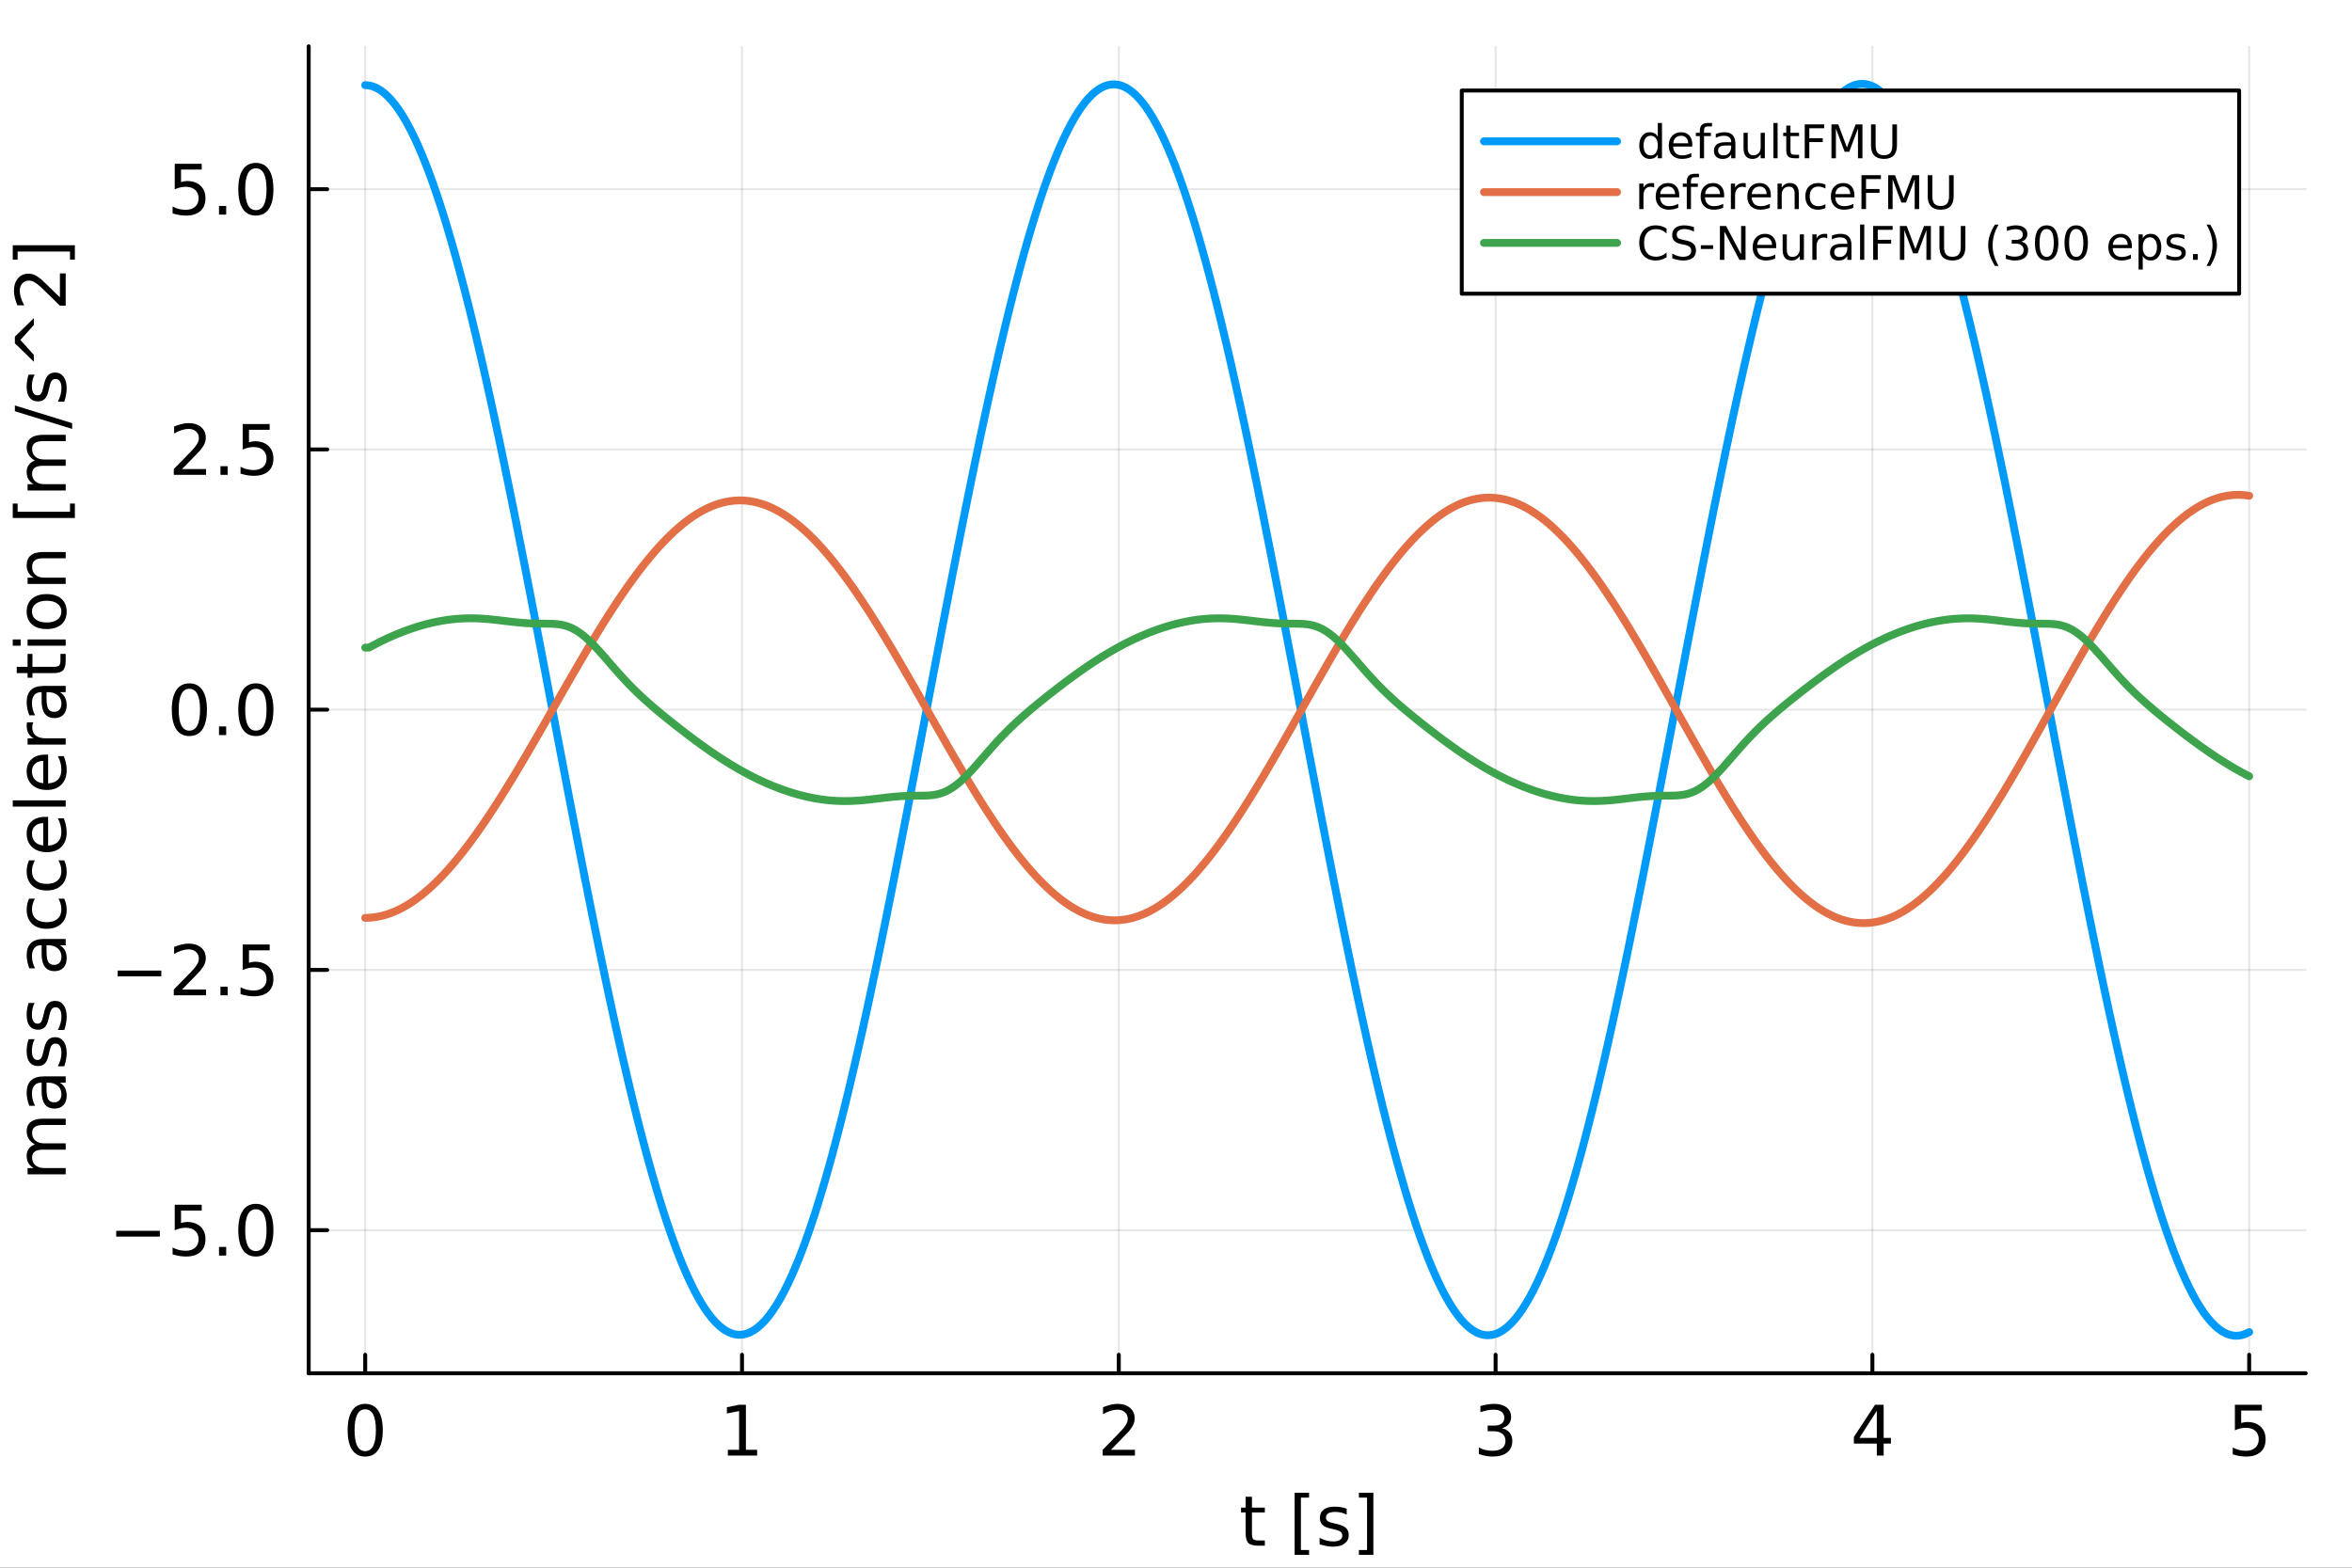 <?xml version="1.0" encoding="utf-8"?>
<svg xmlns="http://www.w3.org/2000/svg" xmlns:xlink="http://www.w3.org/1999/xlink" width="600" height="400" viewBox="0 0 2400 1600">
<rect x="0" y="0" width="2400" height="1600" fill="#333333" stroke="none"/>
<defs>
  <clipPath id="clip270">
    <rect x="0" y="0" width="2400" height="1600"/>
  </clipPath>
</defs>
<path clip-path="url(#clip270)" d="
M0 1600 L2400 1600 L2400 0 L0 0  Z
  " fill="#ffffff" fill-rule="evenodd" fill-opacity="1"/>
<defs>
  <clipPath id="clip271">
    <rect x="480" y="0" width="1681" height="1600"/>
  </clipPath>
</defs>
<path clip-path="url(#clip270)" d="
M314.996 1401.58 L2352.76 1401.58 L2352.76 47.244 L314.996 47.244  Z
  " fill="#ffffff" fill-rule="evenodd" fill-opacity="1"/>
<defs>
  <clipPath id="clip272">
    <rect x="314" y="47" width="2039" height="1355"/>
  </clipPath>
</defs>
<polyline clip-path="url(#clip272)" style="stroke:#000000; stroke-linecap:round; stroke-linejoin:round; stroke-width:2; stroke-opacity:0.1; fill:none" points="
  372.668,1401.58 372.668,47.244 
  "/>
<polyline clip-path="url(#clip272)" style="stroke:#000000; stroke-linecap:round; stroke-linejoin:round; stroke-width:2; stroke-opacity:0.1; fill:none" points="
  757.151,1401.58 757.151,47.244 
  "/>
<polyline clip-path="url(#clip272)" style="stroke:#000000; stroke-linecap:round; stroke-linejoin:round; stroke-width:2; stroke-opacity:0.1; fill:none" points="
  1141.63,1401.58 1141.63,47.244 
  "/>
<polyline clip-path="url(#clip272)" style="stroke:#000000; stroke-linecap:round; stroke-linejoin:round; stroke-width:2; stroke-opacity:0.1; fill:none" points="
  1526.12,1401.58 1526.12,47.244 
  "/>
<polyline clip-path="url(#clip272)" style="stroke:#000000; stroke-linecap:round; stroke-linejoin:round; stroke-width:2; stroke-opacity:0.1; fill:none" points="
  1910.6,1401.58 1910.6,47.244 
  "/>
<polyline clip-path="url(#clip272)" style="stroke:#000000; stroke-linecap:round; stroke-linejoin:round; stroke-width:2; stroke-opacity:0.1; fill:none" points="
  2295.08,1401.58 2295.08,47.244 
  "/>
<polyline clip-path="url(#clip270)" style="stroke:#000000; stroke-linecap:round; stroke-linejoin:round; stroke-width:4; stroke-opacity:1; fill:none" points="
  314.996,1401.58 2352.76,1401.58 
  "/>
<polyline clip-path="url(#clip270)" style="stroke:#000000; stroke-linecap:round; stroke-linejoin:round; stroke-width:4; stroke-opacity:1; fill:none" points="
  372.668,1401.58 372.668,1382.68 
  "/>
<polyline clip-path="url(#clip270)" style="stroke:#000000; stroke-linecap:round; stroke-linejoin:round; stroke-width:4; stroke-opacity:1; fill:none" points="
  757.151,1401.58 757.151,1382.68 
  "/>
<polyline clip-path="url(#clip270)" style="stroke:#000000; stroke-linecap:round; stroke-linejoin:round; stroke-width:4; stroke-opacity:1; fill:none" points="
  1141.63,1401.58 1141.63,1382.68 
  "/>
<polyline clip-path="url(#clip270)" style="stroke:#000000; stroke-linecap:round; stroke-linejoin:round; stroke-width:4; stroke-opacity:1; fill:none" points="
  1526.12,1401.58 1526.12,1382.68 
  "/>
<polyline clip-path="url(#clip270)" style="stroke:#000000; stroke-linecap:round; stroke-linejoin:round; stroke-width:4; stroke-opacity:1; fill:none" points="
  1910.6,1401.58 1910.6,1382.68 
  "/>
<polyline clip-path="url(#clip270)" style="stroke:#000000; stroke-linecap:round; stroke-linejoin:round; stroke-width:4; stroke-opacity:1; fill:none" points="
  2295.08,1401.58 2295.08,1382.68 
  "/>
<path clip-path="url(#clip270)" d="M372.668 1438.36 Q367.252 1438.36 364.509 1443.71 Q361.8 1449.02 361.8 1459.71 Q361.8 1470.37 364.509 1475.72 Q367.252 1481.03 372.668 1481.03 Q378.12 1481.03 380.828 1475.72 Q383.571 1470.37 383.571 1459.71 Q383.571 1449.02 380.828 1443.71 Q378.12 1438.36 372.668 1438.36 M372.668 1432.8 Q381.384 1432.8 385.967 1439.71 Q390.585 1446.59 390.585 1459.71 Q390.585 1472.8 385.967 1479.71 Q381.384 1486.59 372.668 1486.59 Q363.953 1486.59 359.335 1479.71 Q354.752 1472.8 354.752 1459.71 Q354.752 1446.59 359.335 1439.71 Q363.953 1432.8 372.668 1432.8 Z" fill="#000000" fill-rule="evenodd" fill-opacity="1" /><path clip-path="url(#clip270)" d="M742.724 1479.68 L754.183 1479.68 L754.183 1440.13 L741.717 1442.63 L741.717 1436.24 L754.113 1433.74 L761.127 1433.74 L761.127 1479.68 L772.585 1479.68 L772.585 1485.58 L742.724 1485.58 L742.724 1479.68 Z" fill="#000000" fill-rule="evenodd" fill-opacity="1" /><path clip-path="url(#clip270)" d="M1133.61 1479.68 L1158.09 1479.68 L1158.09 1485.58 L1125.18 1485.58 L1125.18 1479.68 Q1129.17 1475.55 1136.04 1468.6 Q1142.95 1461.62 1144.72 1459.61 Q1148.09 1455.82 1149.41 1453.22 Q1150.77 1450.58 1150.77 1448.05 Q1150.77 1443.91 1147.85 1441.31 Q1144.97 1438.71 1140.31 1438.71 Q1137.02 1438.71 1133.34 1439.85 Q1129.69 1441 1125.52 1443.32 L1125.52 1436.24 Q1129.76 1434.54 1133.44 1433.67 Q1137.12 1432.8 1140.18 1432.8 Q1148.23 1432.8 1153.02 1436.83 Q1157.81 1440.86 1157.81 1447.59 Q1157.81 1450.79 1156.6 1453.67 Q1155.42 1456.52 1152.26 1460.41 Q1151.39 1461.41 1146.74 1466.24 Q1142.09 1471.03 1133.61 1479.68 Z" fill="#000000" fill-rule="evenodd" fill-opacity="1" /><path clip-path="url(#clip270)" d="M1532.49 1457.63 Q1537.52 1458.7 1540.34 1462.11 Q1543.18 1465.51 1543.18 1470.51 Q1543.18 1478.18 1537.91 1482.39 Q1532.63 1486.59 1522.91 1486.59 Q1519.64 1486.59 1516.17 1485.93 Q1512.73 1485.3 1509.05 1484.02 L1509.05 1477.25 Q1511.97 1478.95 1515.44 1479.82 Q1518.91 1480.68 1522.7 1480.68 Q1529.29 1480.68 1532.73 1478.08 Q1536.2 1475.48 1536.2 1470.51 Q1536.2 1465.93 1532.98 1463.36 Q1529.78 1460.75 1524.05 1460.75 L1518.01 1460.75 L1518.01 1454.99 L1524.33 1454.99 Q1529.5 1454.99 1532.25 1452.94 Q1534.99 1450.86 1534.99 1446.97 Q1534.99 1442.98 1532.14 1440.86 Q1529.33 1438.71 1524.05 1438.71 Q1521.17 1438.71 1517.87 1439.33 Q1514.57 1439.96 1510.61 1441.27 L1510.61 1435.02 Q1514.61 1433.91 1518.08 1433.36 Q1521.59 1432.8 1524.68 1432.8 Q1532.66 1432.8 1537.32 1436.45 Q1541.97 1440.06 1541.97 1446.24 Q1541.97 1450.55 1539.5 1453.53 Q1537.04 1456.48 1532.49 1457.63 Z" fill="#000000" fill-rule="evenodd" fill-opacity="1" /><path clip-path="url(#clip270)" d="M1915.11 1439.85 L1897.41 1467.52 L1915.11 1467.52 L1915.11 1439.85 M1913.27 1433.74 L1922.09 1433.74 L1922.09 1467.52 L1929.49 1467.52 L1929.49 1473.36 L1922.09 1473.36 L1922.09 1485.58 L1915.11 1485.58 L1915.11 1473.36 L1891.71 1473.36 L1891.71 1466.59 L1913.27 1433.74 Z" fill="#000000" fill-rule="evenodd" fill-opacity="1" /><path clip-path="url(#clip270)" d="M2280.5 1433.74 L2308.03 1433.74 L2308.03 1439.64 L2286.92 1439.64 L2286.92 1452.35 Q2288.45 1451.83 2289.98 1451.59 Q2291.51 1451.31 2293.03 1451.31 Q2301.72 1451.31 2306.78 1456.07 Q2311.85 1460.82 2311.85 1468.95 Q2311.85 1477.32 2306.65 1481.97 Q2301.44 1486.59 2291.96 1486.59 Q2288.69 1486.59 2285.29 1486.03 Q2281.92 1485.48 2278.31 1484.36 L2278.31 1477.32 Q2281.44 1479.02 2284.77 1479.85 Q2288.1 1480.68 2291.82 1480.68 Q2297.83 1480.68 2301.33 1477.52 Q2304.84 1474.36 2304.84 1468.95 Q2304.84 1463.53 2301.33 1460.37 Q2297.83 1457.21 2291.82 1457.21 Q2289.01 1457.21 2286.19 1457.84 Q2283.42 1458.46 2280.5 1459.78 L2280.5 1433.74 Z" fill="#000000" fill-rule="evenodd" fill-opacity="1" /><path clip-path="url(#clip270)" d="M1277.49 1527.62 L1277.49 1538.66 L1290.65 1538.66 L1290.65 1543.62 L1277.49 1543.62 L1277.49 1564.74 Q1277.49 1569.49 1278.77 1570.85 Q1280.09 1572.2 1284.08 1572.2 L1290.65 1572.2 L1290.65 1577.55 L1284.08 1577.55 Q1276.69 1577.55 1273.88 1574.8 Q1271.06 1572.03 1271.06 1564.74 L1271.06 1543.62 L1266.38 1543.62 L1266.38 1538.66 L1271.06 1538.66 L1271.06 1527.62 L1277.49 1527.62 Z" fill="#000000" fill-rule="evenodd" fill-opacity="1" /><path clip-path="url(#clip270)" d="M1321.06 1523.52 L1335.79 1523.52 L1335.79 1528.49 L1327.45 1528.49 L1327.45 1581.96 L1335.79 1581.96 L1335.79 1586.92 L1321.06 1586.92 L1321.06 1523.52 Z" fill="#000000" fill-rule="evenodd" fill-opacity="1" /><path clip-path="url(#clip270)" d="M1374.19 1539.8 L1374.19 1545.85 Q1371.48 1544.46 1368.56 1543.76 Q1365.65 1543.07 1362.52 1543.07 Q1357.76 1543.07 1355.37 1544.53 Q1353.01 1545.99 1353.01 1548.9 Q1353.01 1551.12 1354.71 1552.41 Q1356.41 1553.66 1361.55 1554.8 L1363.74 1555.29 Q1370.54 1556.75 1373.39 1559.42 Q1376.27 1562.06 1376.27 1566.82 Q1376.27 1572.24 1371.97 1575.4 Q1367.7 1578.55 1360.2 1578.55 Q1357.07 1578.55 1353.67 1577.93 Q1350.3 1577.34 1346.55 1576.12 L1346.55 1569.53 Q1350.09 1571.37 1353.53 1572.3 Q1356.97 1573.21 1360.33 1573.21 Q1364.85 1573.21 1367.28 1571.68 Q1369.71 1570.12 1369.71 1567.3 Q1369.71 1564.7 1367.94 1563.31 Q1366.2 1561.92 1360.26 1560.64 L1358.04 1560.12 Q1352.11 1558.87 1349.47 1556.3 Q1346.83 1553.69 1346.83 1549.18 Q1346.83 1543.69 1350.72 1540.71 Q1354.6 1537.72 1361.76 1537.72 Q1365.3 1537.72 1368.42 1538.24 Q1371.55 1538.76 1374.19 1539.8 Z" fill="#000000" fill-rule="evenodd" fill-opacity="1" /><path clip-path="url(#clip270)" d="M1401.38 1523.52 L1401.38 1586.92 L1386.65 1586.92 L1386.65 1581.96 L1394.95 1581.96 L1394.95 1528.49 L1386.65 1528.49 L1386.65 1523.52 L1401.38 1523.52 Z" fill="#000000" fill-rule="evenodd" fill-opacity="1" /><polyline clip-path="url(#clip272)" style="stroke:#000000; stroke-linecap:round; stroke-linejoin:round; stroke-width:2; stroke-opacity:0.1; fill:none" points="
  314.996,1255.51 2352.76,1255.51 
  "/>
<polyline clip-path="url(#clip272)" style="stroke:#000000; stroke-linecap:round; stroke-linejoin:round; stroke-width:2; stroke-opacity:0.1; fill:none" points="
  314.996,989.905 2352.76,989.905 
  "/>
<polyline clip-path="url(#clip272)" style="stroke:#000000; stroke-linecap:round; stroke-linejoin:round; stroke-width:2; stroke-opacity:0.1; fill:none" points="
  314.996,724.304 2352.76,724.304 
  "/>
<polyline clip-path="url(#clip272)" style="stroke:#000000; stroke-linecap:round; stroke-linejoin:round; stroke-width:2; stroke-opacity:0.1; fill:none" points="
  314.996,458.703 2352.76,458.703 
  "/>
<polyline clip-path="url(#clip272)" style="stroke:#000000; stroke-linecap:round; stroke-linejoin:round; stroke-width:2; stroke-opacity:0.1; fill:none" points="
  314.996,193.102 2352.76,193.102 
  "/>
<polyline clip-path="url(#clip270)" style="stroke:#000000; stroke-linecap:round; stroke-linejoin:round; stroke-width:4; stroke-opacity:1; fill:none" points="
  314.996,1401.58 314.996,47.244 
  "/>
<polyline clip-path="url(#clip270)" style="stroke:#000000; stroke-linecap:round; stroke-linejoin:round; stroke-width:4; stroke-opacity:1; fill:none" points="
  314.996,1255.51 333.894,1255.51 
  "/>
<polyline clip-path="url(#clip270)" style="stroke:#000000; stroke-linecap:round; stroke-linejoin:round; stroke-width:4; stroke-opacity:1; fill:none" points="
  314.996,989.905 333.894,989.905 
  "/>
<polyline clip-path="url(#clip270)" style="stroke:#000000; stroke-linecap:round; stroke-linejoin:round; stroke-width:4; stroke-opacity:1; fill:none" points="
  314.996,724.304 333.894,724.304 
  "/>
<polyline clip-path="url(#clip270)" style="stroke:#000000; stroke-linecap:round; stroke-linejoin:round; stroke-width:4; stroke-opacity:1; fill:none" points="
  314.996,458.703 333.894,458.703 
  "/>
<polyline clip-path="url(#clip270)" style="stroke:#000000; stroke-linecap:round; stroke-linejoin:round; stroke-width:4; stroke-opacity:1; fill:none" points="
  314.996,193.102 333.894,193.102 
  "/>
<path clip-path="url(#clip270)" d="M118.58 1256.18 L163.094 1256.18 L163.094 1262.09 L118.58 1262.09 L118.58 1256.18 Z" fill="#000000" fill-rule="evenodd" fill-opacity="1" /><path clip-path="url(#clip270)" d="M178.302 1229.59 L205.837 1229.59 L205.837 1235.49 L184.726 1235.49 L184.726 1248.2 Q186.253 1247.68 187.781 1247.43 Q189.309 1247.15 190.837 1247.15 Q199.517 1247.15 204.587 1251.91 Q209.656 1256.67 209.656 1264.79 Q209.656 1273.16 204.448 1277.81 Q199.239 1282.43 189.76 1282.43 Q186.496 1282.43 183.094 1281.88 Q179.726 1281.32 176.115 1280.21 L176.115 1273.16 Q179.24 1274.86 182.573 1275.7 Q185.906 1276.53 189.621 1276.53 Q195.628 1276.53 199.135 1273.37 Q202.642 1270.21 202.642 1264.79 Q202.642 1259.38 199.135 1256.22 Q195.628 1253.06 189.621 1253.06 Q186.809 1253.06 183.996 1253.68 Q181.219 1254.31 178.302 1255.63 L178.302 1229.59 Z" fill="#000000" fill-rule="evenodd" fill-opacity="1" /><path clip-path="url(#clip270)" d="M223.475 1272.61 L230.802 1272.61 L230.802 1281.43 L223.475 1281.43 L223.475 1272.61 Z" fill="#000000" fill-rule="evenodd" fill-opacity="1" /><path clip-path="url(#clip270)" d="M261.079 1234.2 Q255.663 1234.2 252.92 1239.55 Q250.211 1244.86 250.211 1255.56 Q250.211 1266.22 252.92 1271.56 Q255.663 1276.88 261.079 1276.88 Q266.531 1276.88 269.239 1271.56 Q271.982 1266.22 271.982 1255.56 Q271.982 1244.86 269.239 1239.55 Q266.531 1234.2 261.079 1234.2 M261.079 1228.65 Q269.795 1228.65 274.378 1235.56 Q278.996 1242.43 278.996 1255.56 Q278.996 1268.65 274.378 1275.56 Q269.795 1282.43 261.079 1282.43 Q252.364 1282.43 247.746 1275.56 Q243.163 1268.65 243.163 1255.56 Q243.163 1242.43 247.746 1235.56 Q252.364 1228.65 261.079 1228.65 Z" fill="#000000" fill-rule="evenodd" fill-opacity="1" /><path clip-path="url(#clip270)" d="M120.073 990.582 L164.587 990.582 L164.587 996.484 L120.073 996.484 L120.073 990.582 Z" fill="#000000" fill-rule="evenodd" fill-opacity="1" /><path clip-path="url(#clip270)" d="M185.767 1009.92 L210.246 1009.92 L210.246 1015.82 L177.33 1015.82 L177.33 1009.92 Q181.323 1005.79 188.198 998.845 Q195.108 991.866 196.878 989.852 Q200.246 986.068 201.566 983.464 Q202.92 980.825 202.92 978.29 Q202.92 974.158 200.003 971.554 Q197.121 968.95 192.469 968.95 Q189.17 968.95 185.49 970.096 Q181.844 971.241 177.677 973.568 L177.677 966.485 Q181.913 964.783 185.594 963.915 Q189.274 963.047 192.33 963.047 Q200.385 963.047 205.177 967.075 Q209.969 971.103 209.969 977.839 Q209.969 981.033 208.753 983.915 Q207.573 986.762 204.413 990.651 Q203.545 991.658 198.892 996.484 Q194.239 1001.28 185.767 1009.92 Z" fill="#000000" fill-rule="evenodd" fill-opacity="1" /><path clip-path="url(#clip270)" d="M224.968 1007.01 L232.295 1007.01 L232.295 1015.82 L224.968 1015.82 L224.968 1007.01 Z" fill="#000000" fill-rule="evenodd" fill-opacity="1" /><path clip-path="url(#clip270)" d="M247.642 963.985 L275.177 963.985 L275.177 969.887 L254.066 969.887 L254.066 982.596 Q255.593 982.075 257.121 981.832 Q258.649 981.554 260.177 981.554 Q268.857 981.554 273.927 986.311 Q278.996 991.068 278.996 999.193 Q278.996 1007.56 273.788 1012.21 Q268.579 1016.83 259.1 1016.83 Q255.836 1016.83 252.434 1016.28 Q249.066 1015.72 245.454 1014.61 L245.454 1007.56 Q248.579 1009.26 251.913 1010.1 Q255.246 1010.93 258.961 1010.93 Q264.968 1010.93 268.475 1007.77 Q271.982 1004.61 271.982 999.193 Q271.982 993.776 268.475 990.616 Q264.968 987.457 258.961 987.457 Q256.149 987.457 253.336 988.082 Q250.559 988.707 247.642 990.026 L247.642 963.985 Z" fill="#000000" fill-rule="evenodd" fill-opacity="1" /><path clip-path="url(#clip270)" d="M193.233 703.002 Q187.816 703.002 185.073 708.349 Q182.365 713.661 182.365 724.356 Q182.365 735.015 185.073 740.363 Q187.816 745.675 193.233 745.675 Q198.684 745.675 201.392 740.363 Q204.135 735.015 204.135 724.356 Q204.135 713.661 201.392 708.349 Q198.684 703.002 193.233 703.002 M193.233 697.446 Q201.948 697.446 206.531 704.356 Q211.149 711.231 211.149 724.356 Q211.149 737.446 206.531 744.356 Q201.948 751.231 193.233 751.231 Q184.517 751.231 179.899 744.356 Q175.316 737.446 175.316 724.356 Q175.316 711.231 179.899 704.356 Q184.517 697.446 193.233 697.446 Z" fill="#000000" fill-rule="evenodd" fill-opacity="1" /><path clip-path="url(#clip270)" d="M223.475 741.404 L230.802 741.404 L230.802 750.224 L223.475 750.224 L223.475 741.404 Z" fill="#000000" fill-rule="evenodd" fill-opacity="1" /><path clip-path="url(#clip270)" d="M261.079 703.002 Q255.663 703.002 252.92 708.349 Q250.211 713.661 250.211 724.356 Q250.211 735.015 252.92 740.363 Q255.663 745.675 261.079 745.675 Q266.531 745.675 269.239 740.363 Q271.982 735.015 271.982 724.356 Q271.982 713.661 269.239 708.349 Q266.531 703.002 261.079 703.002 M261.079 697.446 Q269.795 697.446 274.378 704.356 Q278.996 711.231 278.996 724.356 Q278.996 737.446 274.378 744.356 Q269.795 751.231 261.079 751.231 Q252.364 751.231 247.746 744.356 Q243.163 737.446 243.163 724.356 Q243.163 711.231 247.746 704.356 Q252.364 697.446 261.079 697.446 Z" fill="#000000" fill-rule="evenodd" fill-opacity="1" /><path clip-path="url(#clip270)" d="M185.767 478.72 L210.246 478.72 L210.246 484.623 L177.33 484.623 L177.33 478.72 Q181.323 474.588 188.198 467.644 Q195.108 460.664 196.878 458.651 Q200.246 454.866 201.566 452.262 Q202.92 449.623 202.92 447.088 Q202.92 442.956 200.003 440.352 Q197.121 437.748 192.469 437.748 Q189.17 437.748 185.49 438.894 Q181.844 440.04 177.677 442.366 L177.677 435.283 Q181.913 433.581 185.594 432.713 Q189.274 431.845 192.33 431.845 Q200.385 431.845 205.177 435.873 Q209.969 439.901 209.969 446.637 Q209.969 449.831 208.753 452.713 Q207.573 455.56 204.413 459.449 Q203.545 460.456 198.892 465.282 Q194.239 470.074 185.767 478.72 Z" fill="#000000" fill-rule="evenodd" fill-opacity="1" /><path clip-path="url(#clip270)" d="M224.968 475.803 L232.295 475.803 L232.295 484.623 L224.968 484.623 L224.968 475.803 Z" fill="#000000" fill-rule="evenodd" fill-opacity="1" /><path clip-path="url(#clip270)" d="M247.642 432.783 L275.177 432.783 L275.177 438.685 L254.066 438.685 L254.066 451.394 Q255.593 450.873 257.121 450.63 Q258.649 450.352 260.177 450.352 Q268.857 450.352 273.927 455.109 Q278.996 459.866 278.996 467.991 Q278.996 476.359 273.788 481.012 Q268.579 485.63 259.1 485.63 Q255.836 485.63 252.434 485.074 Q249.066 484.518 245.454 483.407 L245.454 476.359 Q248.579 478.06 251.913 478.894 Q255.246 479.727 258.961 479.727 Q264.968 479.727 268.475 476.567 Q271.982 473.407 271.982 467.991 Q271.982 462.574 268.475 459.414 Q264.968 456.255 258.961 456.255 Q256.149 456.255 253.336 456.88 Q250.559 457.505 247.642 458.824 L247.642 432.783 Z" fill="#000000" fill-rule="evenodd" fill-opacity="1" /><path clip-path="url(#clip270)" d="M178.302 167.182 L205.837 167.182 L205.837 173.084 L184.726 173.084 L184.726 185.793 Q186.253 185.272 187.781 185.029 Q189.309 184.751 190.837 184.751 Q199.517 184.751 204.587 189.508 Q209.656 194.265 209.656 202.39 Q209.656 210.758 204.448 215.411 Q199.239 220.029 189.76 220.029 Q186.496 220.029 183.094 219.473 Q179.726 218.918 176.115 217.806 L176.115 210.758 Q179.24 212.459 182.573 213.293 Q185.906 214.126 189.621 214.126 Q195.628 214.126 199.135 210.966 Q202.642 207.807 202.642 202.39 Q202.642 196.973 199.135 193.814 Q195.628 190.654 189.621 190.654 Q186.809 190.654 183.996 191.279 Q181.219 191.904 178.302 193.223 L178.302 167.182 Z" fill="#000000" fill-rule="evenodd" fill-opacity="1" /><path clip-path="url(#clip270)" d="M223.475 210.202 L230.802 210.202 L230.802 219.022 L223.475 219.022 L223.475 210.202 Z" fill="#000000" fill-rule="evenodd" fill-opacity="1" /><path clip-path="url(#clip270)" d="M261.079 171.8 Q255.663 171.8 252.92 177.147 Q250.211 182.459 250.211 193.154 Q250.211 203.813 252.92 209.161 Q255.663 214.473 261.079 214.473 Q266.531 214.473 269.239 209.161 Q271.982 203.813 271.982 193.154 Q271.982 182.459 269.239 177.147 Q266.531 171.8 261.079 171.8 M261.079 166.244 Q269.795 166.244 274.378 173.154 Q278.996 180.029 278.996 193.154 Q278.996 206.244 274.378 213.154 Q269.795 220.029 261.079 220.029 Q252.364 220.029 247.746 213.154 Q243.163 206.244 243.163 193.154 Q243.163 180.029 247.746 173.154 Q252.364 166.244 261.079 166.244 Z" fill="#000000" fill-rule="evenodd" fill-opacity="1" /><path clip-path="url(#clip270)" d="M35.605 1168 Q31.299 1165.61 29.251 1162.27 Q27.202 1158.94 27.202 1154.43 Q27.202 1148.35 31.473 1145.05 Q35.709 1141.75 43.556 1141.75 L67.028 1141.75 L67.028 1148.18 L43.764 1148.18 Q38.174 1148.18 35.466 1150.16 Q32.758 1152.14 32.758 1156.2 Q32.758 1161.16 36.056 1164.05 Q39.355 1166.93 45.049 1166.93 L67.028 1166.93 L67.028 1173.35 L43.764 1173.35 Q38.139 1173.35 35.466 1175.33 Q32.758 1177.31 32.758 1181.44 Q32.758 1186.34 36.091 1189.22 Q39.389 1192.1 45.049 1192.1 L67.028 1192.1 L67.028 1198.52 L28.14 1198.52 L28.14 1192.1 L34.181 1192.1 Q30.605 1189.91 28.903 1186.86 Q27.202 1183.8 27.202 1179.6 Q27.202 1175.36 29.355 1172.41 Q31.508 1169.43 35.605 1168 Z" fill="#000000" fill-rule="evenodd" fill-opacity="1" /><path clip-path="url(#clip270)" d="M47.48 1111.34 Q47.48 1119.08 49.251 1122.07 Q51.021 1125.05 55.292 1125.05 Q58.695 1125.05 60.709 1122.83 Q62.688 1120.57 62.688 1116.72 Q62.688 1111.41 58.938 1108.21 Q55.153 1104.98 48.903 1104.98 L47.48 1104.98 L47.48 1111.34 M44.841 1098.59 L67.028 1098.59 L67.028 1104.98 L61.125 1104.98 Q64.667 1107.17 66.368 1110.43 Q68.035 1113.7 68.035 1118.42 Q68.035 1124.39 64.702 1127.93 Q61.334 1131.44 55.709 1131.44 Q49.146 1131.44 45.813 1127.07 Q42.48 1122.66 42.48 1113.94 L42.48 1104.98 L41.855 1104.98 Q37.445 1104.98 35.049 1107.9 Q32.619 1110.78 32.619 1116.02 Q32.619 1119.36 33.417 1122.52 Q34.216 1125.68 35.813 1128.59 L29.91 1128.59 Q28.556 1125.09 27.896 1121.79 Q27.202 1118.49 27.202 1115.36 Q27.202 1106.93 31.577 1102.76 Q35.952 1098.59 44.841 1098.59 Z" fill="#000000" fill-rule="evenodd" fill-opacity="1" /><path clip-path="url(#clip270)" d="M29.285 1060.64 L35.327 1060.64 Q33.938 1063.35 33.244 1066.27 Q32.549 1069.18 32.549 1072.31 Q32.549 1077.07 34.008 1079.46 Q35.466 1081.82 38.383 1081.82 Q40.605 1081.82 41.889 1080.12 Q43.139 1078.42 44.285 1073.28 L44.771 1071.09 Q46.23 1064.29 48.903 1061.44 Q51.542 1058.56 56.299 1058.56 Q61.716 1058.56 64.875 1062.87 Q68.035 1067.14 68.035 1074.64 Q68.035 1077.76 67.41 1081.16 Q66.82 1084.53 65.605 1088.28 L59.007 1088.28 Q60.848 1084.74 61.785 1081.3 Q62.688 1077.86 62.688 1074.5 Q62.688 1069.98 61.16 1067.55 Q59.598 1065.12 56.785 1065.12 Q54.181 1065.12 52.792 1066.89 Q51.403 1068.63 50.118 1074.57 L49.598 1076.79 Q48.348 1082.73 45.778 1085.36 Q43.174 1088 38.66 1088 Q33.174 1088 30.188 1084.11 Q27.202 1080.23 27.202 1073.07 Q27.202 1069.53 27.723 1066.41 Q28.244 1063.28 29.285 1060.64 Z" fill="#000000" fill-rule="evenodd" fill-opacity="1" /><path clip-path="url(#clip270)" d="M29.285 1023.59 L35.327 1023.59 Q33.938 1026.3 33.244 1029.22 Q32.549 1032.14 32.549 1035.26 Q32.549 1040.02 34.008 1042.41 Q35.466 1044.77 38.383 1044.77 Q40.605 1044.77 41.889 1043.07 Q43.139 1041.37 44.285 1036.23 L44.771 1034.05 Q46.23 1027.24 48.903 1024.39 Q51.542 1021.51 56.299 1021.51 Q61.716 1021.51 64.875 1025.82 Q68.035 1030.09 68.035 1037.59 Q68.035 1040.71 67.41 1044.12 Q66.82 1047.48 65.605 1051.23 L59.007 1051.23 Q60.848 1047.69 61.785 1044.25 Q62.688 1040.82 62.688 1037.45 Q62.688 1032.93 61.16 1030.5 Q59.598 1028.07 56.785 1028.07 Q54.181 1028.07 52.792 1029.84 Q51.403 1031.58 50.118 1037.52 L49.598 1039.74 Q48.348 1045.68 45.778 1048.32 Q43.174 1050.96 38.66 1050.96 Q33.174 1050.96 30.188 1047.07 Q27.202 1043.18 27.202 1036.02 Q27.202 1032.48 27.723 1029.36 Q28.244 1026.23 29.285 1023.59 Z" fill="#000000" fill-rule="evenodd" fill-opacity="1" /><path clip-path="url(#clip270)" d="M47.48 971.06 Q47.48 978.803 49.251 981.789 Q51.021 984.775 55.292 984.775 Q58.695 984.775 60.709 982.553 Q62.688 980.296 62.688 976.442 Q62.688 971.129 58.938 967.935 Q55.153 964.706 48.903 964.706 L47.48 964.706 L47.48 971.06 M44.841 958.317 L67.028 958.317 L67.028 964.706 L61.125 964.706 Q64.667 966.893 66.368 970.157 Q68.035 973.421 68.035 978.143 Q68.035 984.115 64.702 987.657 Q61.334 991.164 55.709 991.164 Q49.146 991.164 45.813 986.789 Q42.48 982.379 42.48 973.664 L42.48 964.706 L41.855 964.706 Q37.445 964.706 35.049 967.622 Q32.619 970.504 32.619 975.747 Q32.619 979.081 33.417 982.24 Q34.216 985.4 35.813 988.317 L29.91 988.317 Q28.556 984.81 27.896 981.511 Q27.202 978.213 27.202 975.088 Q27.202 966.65 31.577 962.484 Q35.952 958.317 44.841 958.317 Z" fill="#000000" fill-rule="evenodd" fill-opacity="1" /><path clip-path="url(#clip270)" d="M29.633 917.171 L35.605 917.171 Q34.112 919.88 33.383 922.623 Q32.619 925.331 32.619 928.109 Q32.619 934.324 36.577 937.762 Q40.501 941.199 47.618 941.199 Q54.737 941.199 58.695 937.762 Q62.618 934.324 62.618 928.109 Q62.618 925.331 61.889 922.623 Q61.125 919.88 59.632 917.171 L65.535 917.171 Q66.785 919.845 67.41 922.727 Q68.035 925.574 68.035 928.803 Q68.035 937.588 62.514 942.761 Q56.993 947.935 47.618 947.935 Q38.105 947.935 32.653 942.727 Q27.202 937.484 27.202 928.387 Q27.202 925.435 27.827 922.623 Q28.417 919.81 29.633 917.171 Z" fill="#000000" fill-rule="evenodd" fill-opacity="1" /><path clip-path="url(#clip270)" d="M29.633 878.074 L35.605 878.074 Q34.112 880.783 33.383 883.526 Q32.619 886.234 32.619 889.012 Q32.619 895.227 36.577 898.665 Q40.501 902.102 47.618 902.102 Q54.737 902.102 58.695 898.665 Q62.618 895.227 62.618 889.012 Q62.618 886.234 61.889 883.526 Q61.125 880.783 59.632 878.074 L65.535 878.074 Q66.785 880.748 67.41 883.63 Q68.035 886.477 68.035 889.706 Q68.035 898.491 62.514 903.664 Q56.993 908.838 47.618 908.838 Q38.105 908.838 32.653 903.63 Q27.202 898.387 27.202 889.29 Q27.202 886.338 27.827 883.526 Q28.417 880.713 29.633 878.074 Z" fill="#000000" fill-rule="evenodd" fill-opacity="1" /><path clip-path="url(#clip270)" d="M45.987 833.7 L49.112 833.7 L49.112 863.074 Q55.709 862.658 59.181 859.116 Q62.618 855.54 62.618 849.186 Q62.618 845.505 61.716 842.068 Q60.813 838.595 59.007 835.193 L65.049 835.193 Q66.507 838.63 67.271 842.241 Q68.035 845.852 68.035 849.568 Q68.035 858.873 62.618 864.324 Q57.202 869.741 47.966 869.741 Q38.417 869.741 32.827 864.602 Q27.202 859.429 27.202 850.679 Q27.202 842.831 32.271 838.283 Q37.306 833.7 45.987 833.7 M44.112 840.088 Q38.869 840.158 35.744 843.04 Q32.619 845.887 32.619 850.609 Q32.619 855.956 35.639 859.186 Q38.66 862.38 44.146 862.866 L44.112 840.088 Z" fill="#000000" fill-rule="evenodd" fill-opacity="1" /><path clip-path="url(#clip270)" d="M13.001 823.214 L13.001 816.825 L67.028 816.825 L67.028 823.214 L13.001 823.214 Z" fill="#000000" fill-rule="evenodd" fill-opacity="1" /><path clip-path="url(#clip270)" d="M45.987 770.193 L49.112 770.193 L49.112 799.568 Q55.709 799.151 59.181 795.61 Q62.618 792.033 62.618 785.679 Q62.618 781.998 61.716 778.561 Q60.813 775.089 59.007 771.686 L65.049 771.686 Q66.507 775.124 67.271 778.735 Q68.035 782.346 68.035 786.061 Q68.035 795.366 62.618 800.818 Q57.202 806.234 47.966 806.234 Q38.417 806.234 32.827 801.096 Q27.202 795.922 27.202 787.172 Q27.202 779.325 32.271 774.776 Q37.306 770.193 45.987 770.193 M44.112 776.582 Q38.869 776.651 35.744 779.533 Q32.619 782.38 32.619 787.103 Q32.619 792.45 35.639 795.679 Q38.66 798.873 44.146 799.359 L44.112 776.582 Z" fill="#000000" fill-rule="evenodd" fill-opacity="1" /><path clip-path="url(#clip270)" d="M34.112 737.172 Q33.487 738.249 33.209 739.533 Q32.896 740.783 32.896 742.311 Q32.896 747.728 36.438 750.644 Q39.945 753.526 46.542 753.526 L67.028 753.526 L67.028 759.95 L28.14 759.95 L28.14 753.526 L34.181 753.526 Q30.64 751.513 28.938 748.283 Q27.202 745.054 27.202 740.436 Q27.202 739.776 27.306 738.978 Q27.376 738.179 27.549 737.207 L34.112 737.172 Z" fill="#000000" fill-rule="evenodd" fill-opacity="1" /><path clip-path="url(#clip270)" d="M47.48 712.797 Q47.48 720.54 49.251 723.527 Q51.021 726.513 55.292 726.513 Q58.695 726.513 60.709 724.29 Q62.688 722.034 62.688 718.179 Q62.688 712.867 58.938 709.672 Q55.153 706.443 48.903 706.443 L47.48 706.443 L47.48 712.797 M44.841 700.054 L67.028 700.054 L67.028 706.443 L61.125 706.443 Q64.667 708.631 66.368 711.895 Q68.035 715.159 68.035 719.881 Q68.035 725.853 64.702 729.395 Q61.334 732.902 55.709 732.902 Q49.146 732.902 45.813 728.527 Q42.48 724.117 42.48 715.402 L42.48 706.443 L41.855 706.443 Q37.445 706.443 35.049 709.36 Q32.619 712.242 32.619 717.485 Q32.619 720.818 33.417 723.978 Q34.216 727.138 35.813 730.054 L29.91 730.054 Q28.556 726.547 27.896 723.249 Q27.202 719.95 27.202 716.825 Q27.202 708.388 31.577 704.221 Q35.952 700.054 44.841 700.054 Z" fill="#000000" fill-rule="evenodd" fill-opacity="1" /><path clip-path="url(#clip270)" d="M17.098 680.575 L28.14 680.575 L28.14 667.416 L33.105 667.416 L33.105 680.575 L54.216 680.575 Q58.973 680.575 60.327 679.291 Q61.681 677.971 61.681 673.978 L61.681 667.416 L67.028 667.416 L67.028 673.978 Q67.028 681.374 64.285 684.186 Q61.507 686.999 54.216 686.999 L33.105 686.999 L33.105 691.686 L28.14 691.686 L28.14 686.999 L17.098 686.999 L17.098 680.575 Z" fill="#000000" fill-rule="evenodd" fill-opacity="1" /><path clip-path="url(#clip270)" d="M28.14 659.013 L28.14 652.624 L67.028 652.624 L67.028 659.013 L28.14 659.013 M13.001 659.013 L13.001 652.624 L21.091 652.624 L21.091 659.013 L13.001 659.013 Z" fill="#000000" fill-rule="evenodd" fill-opacity="1" /><path clip-path="url(#clip270)" d="M32.619 624.187 Q32.619 629.326 36.646 632.312 Q40.639 635.298 47.618 635.298 Q54.598 635.298 58.625 632.346 Q62.618 629.36 62.618 624.187 Q62.618 619.083 58.591 616.097 Q54.563 613.11 47.618 613.11 Q40.709 613.11 36.681 616.097 Q32.619 619.083 32.619 624.187 M27.202 624.187 Q27.202 615.854 32.619 611.097 Q38.035 606.34 47.618 606.34 Q57.167 606.34 62.618 611.097 Q68.035 615.854 68.035 624.187 Q68.035 632.555 62.618 637.312 Q57.167 642.034 47.618 642.034 Q38.035 642.034 32.619 637.312 Q27.202 632.555 27.202 624.187 Z" fill="#000000" fill-rule="evenodd" fill-opacity="1" /><path clip-path="url(#clip270)" d="M43.556 563.423 L67.028 563.423 L67.028 569.812 L43.764 569.812 Q38.244 569.812 35.501 571.965 Q32.758 574.118 32.758 578.423 Q32.758 583.597 36.056 586.583 Q39.355 589.569 45.049 589.569 L67.028 589.569 L67.028 595.993 L28.14 595.993 L28.14 589.569 L34.181 589.569 Q30.674 587.277 28.938 584.187 Q27.202 581.062 27.202 577 Q27.202 570.298 31.369 566.861 Q35.501 563.423 43.556 563.423 Z" fill="#000000" fill-rule="evenodd" fill-opacity="1" /><path clip-path="url(#clip270)" d="M13.001 528.666 L13.001 513.944 L17.966 513.944 L17.966 522.278 L71.438 522.278 L71.438 513.944 L76.403 513.944 L76.403 528.666 L13.001 528.666 Z" fill="#000000" fill-rule="evenodd" fill-opacity="1" /><path clip-path="url(#clip270)" d="M35.605 470.056 Q31.299 467.66 29.251 464.327 Q27.202 460.993 27.202 456.479 Q27.202 450.403 31.473 447.104 Q35.709 443.806 43.556 443.806 L67.028 443.806 L67.028 450.229 L43.764 450.229 Q38.174 450.229 35.466 452.209 Q32.758 454.188 32.758 458.25 Q32.758 463.215 36.056 466.097 Q39.355 468.979 45.049 468.979 L67.028 468.979 L67.028 475.403 L43.764 475.403 Q38.139 475.403 35.466 477.382 Q32.758 479.361 32.758 483.493 Q32.758 488.389 36.091 491.271 Q39.389 494.153 45.049 494.153 L67.028 494.153 L67.028 500.576 L28.14 500.576 L28.14 494.153 L34.181 494.153 Q30.605 491.965 28.903 488.91 Q27.202 485.854 27.202 481.653 Q27.202 477.417 29.355 474.465 Q31.508 471.479 35.605 470.056 Z" fill="#000000" fill-rule="evenodd" fill-opacity="1" /><path clip-path="url(#clip270)" d="M15.188 419.709 L15.188 413.806 L73.625 431.861 L73.625 437.764 L15.188 419.709 Z" fill="#000000" fill-rule="evenodd" fill-opacity="1" /><path clip-path="url(#clip270)" d="M29.285 382.313 L35.327 382.313 Q33.938 385.021 33.244 387.938 Q32.549 390.855 32.549 393.98 Q32.549 398.737 34.008 401.132 Q35.466 403.494 38.383 403.494 Q40.605 403.494 41.889 401.792 Q43.139 400.091 44.285 394.952 L44.771 392.764 Q46.23 385.959 48.903 383.112 Q51.542 380.23 56.299 380.23 Q61.716 380.23 64.875 384.535 Q68.035 388.806 68.035 396.306 Q68.035 399.431 67.41 402.834 Q66.82 406.202 65.605 409.952 L59.007 409.952 Q60.848 406.41 61.785 402.973 Q62.688 399.535 62.688 396.167 Q62.688 391.653 61.16 389.223 Q59.598 386.792 56.785 386.792 Q54.181 386.792 52.792 388.563 Q51.403 390.299 50.118 396.237 L49.598 398.459 Q48.348 404.396 45.778 407.035 Q43.174 409.674 38.66 409.674 Q33.174 409.674 30.188 405.785 Q27.202 401.896 27.202 394.744 Q27.202 391.202 27.723 388.077 Q28.244 384.952 29.285 382.313 Z" fill="#000000" fill-rule="evenodd" fill-opacity="1" /><path clip-path="url(#clip270)" d="M15.188 343.563 L34.528 324.709 L34.528 331.688 L20.813 346.966 L34.528 362.244 L34.528 369.223 L15.188 350.369 L15.188 343.563 Z" fill="#000000" fill-rule="evenodd" fill-opacity="1" /><path clip-path="url(#clip270)" d="M61.125 303.529 L61.125 279.05 L67.028 279.05 L67.028 311.966 L61.125 311.966 Q56.993 307.973 50.049 301.098 Q43.07 294.189 41.056 292.418 Q37.271 289.05 34.667 287.73 Q32.028 286.376 29.494 286.376 Q25.362 286.376 22.758 289.293 Q20.153 292.175 20.153 296.827 Q20.153 300.126 21.299 303.807 Q22.445 307.452 24.771 311.619 L17.688 311.619 Q15.987 307.383 15.119 303.702 Q14.251 300.022 14.251 296.966 Q14.251 288.911 18.278 284.119 Q22.306 279.328 29.042 279.328 Q32.237 279.328 35.119 280.543 Q37.966 281.723 41.855 284.883 Q42.862 285.751 47.688 290.404 Q52.48 295.057 61.125 303.529 Z" fill="#000000" fill-rule="evenodd" fill-opacity="1" /><path clip-path="url(#clip270)" d="M13.001 250.3 L76.403 250.3 L76.403 265.022 L71.438 265.022 L71.438 256.724 L17.966 256.724 L17.966 265.022 L13.001 265.022 L13.001 250.3 Z" fill="#000000" fill-rule="evenodd" fill-opacity="1" /><polyline clip-path="url(#clip272)" style="stroke:#009af9; stroke-linecap:round; stroke-linejoin:round; stroke-width:8; stroke-opacity:1; fill:none" points="
  372.668,86.861 376.513,87.194 380.358,88.155 384.203,89.748 388.048,91.974 391.893,94.831 395.737,98.317 399.582,102.429 403.427,107.165 407.272,112.517 
  411.117,118.482 414.962,125.052 418.806,132.221 422.651,139.978 426.496,148.32 430.341,157.239 434.186,166.722 438.031,176.76 441.875,187.347 445.72,198.475 
  449.565,210.123 453.41,222.285 457.255,234.953 461.1,248.111 464.944,261.741 468.789,275.836 472.634,290.382 476.479,305.358 480.324,320.748 484.168,336.541 
  488.013,352.721 491.858,369.276 495.703,386.189 499.548,403.445 503.393,421.011 507.237,438.881 511.082,457.039 514.927,475.466 518.772,494.146 522.617,513.061 
  526.462,532.188 530.306,551.506 534.151,570.999 537.996,590.647 541.841,610.431 545.686,630.331 549.531,650.325 553.375,670.398 557.22,690.527 561.065,710.691 
  564.91,730.868 568.755,751.038 572.6,771.18 576.444,791.276 580.289,811.311 584.134,831.259 587.979,851.1 591.824,870.812 595.669,890.376 599.513,909.769 
  603.358,928.985 607.203,947.996 611.048,966.784 614.893,985.327 618.738,1003.61 622.582,1021.61 626.427,1039.31 630.272,1056.7 634.117,1073.76 637.962,1090.46 
  641.807,1106.81 645.651,1122.76 649.496,1138.32 653.341,1153.46 657.186,1168.18 661.031,1182.45 664.876,1196.27 668.72,1209.61 672.565,1222.46 676.41,1234.81 
  680.255,1246.66 684.1,1257.99 687.944,1268.78 691.789,1279.02 695.634,1288.71 699.479,1297.84 703.324,1306.39 707.169,1314.36 711.013,1321.74 714.858,1328.52 
  718.703,1334.7 722.548,1340.26 726.393,1345.21 730.238,1349.54 734.082,1353.24 737.927,1356.32 741.772,1358.76 745.617,1360.57 749.462,1361.74 753.307,1362.27 
  757.151,1362.16 760.996,1361.42 764.841,1360.04 768.686,1358.02 772.531,1355.37 776.376,1352.08 780.22,1348.17 784.065,1343.64 787.91,1338.48 791.755,1332.71 
  795.6,1326.33 799.445,1319.35 803.289,1311.77 807.134,1303.61 810.979,1294.86 814.824,1285.54 818.669,1275.67 822.514,1265.24 826.358,1254.27 830.203,1242.77 
  834.048,1230.75 837.893,1218.22 841.738,1205.2 845.583,1191.7 849.427,1177.73 853.272,1163.31 857.117,1148.44 860.962,1133.15 864.807,1117.45 868.651,1101.36 
  872.496,1084.9 876.341,1068.07 880.186,1050.9 884.031,1033.4 887.876,1015.58 891.72,997.483 895.565,979.109 899.41,960.481 903.255,941.618 907.1,922.533 
  910.945,903.249 914.789,883.786 918.634,864.165 922.479,844.405 926.324,824.527 930.169,804.545 934.014,784.481 937.858,764.356 941.703,744.192 945.548,724.009 
  949.393,703.828 953.238,683.67 957.083,663.546 960.927,643.483 964.772,623.5 968.617,603.619 972.462,583.861 976.307,564.245 980.152,544.788 983.996,525.506 
  987.841,506.423 991.686,487.559 995.531,468.932 999.376,450.564 1003.22,432.472 1007.07,414.664 1010.91,397.167 1014.76,379.997 1018.6,363.172 1022.44,346.71 
  1026.29,330.628 1030.13,314.939 1033.98,299.655 1037.82,284.796 1041.67,270.378 1045.51,256.414 1049.36,242.921 1053.2,229.911 1057.05,217.391 1060.89,205.378 
  1064.74,193.884 1068.58,182.921 1072.43,172.5 1076.27,162.634 1080.12,153.33 1083.96,144.594 1087.81,136.437 1091.65,128.869 1095.5,121.897 1099.34,115.53 
  1103.19,109.773 1107.03,104.628 1110.88,100.103 1114.72,96.202 1118.57,92.929 1122.41,90.29 1126.26,88.285 1130.1,86.918 1133.94,86.186 1137.79,86.092 
  1141.63,86.638 1145.48,87.821 1149.32,89.642 1153.17,92.099 1157.01,95.188 1160.86,98.905 1164.7,103.249 1168.55,108.214 1172.39,113.796 1176.24,119.988 
  1180.08,126.786 1183.93,134.181 1187.77,142.167 1191.62,150.736 1195.46,159.879 1199.31,169.586 1203.15,179.847 1207,190.654 1210.84,201.996 1214.69,213.861 
  1218.53,226.236 1222.38,239.11 1226.22,252.468 1230.07,266.297 1233.91,280.588 1237.76,295.322 1241.6,310.486 1245.44,326.064 1249.29,342.04 1253.13,358.396 
  1256.98,375.119 1260.82,392.195 1264.67,409.603 1268.51,427.326 1272.36,445.346 1276.2,463.642 1280.05,482.198 1283.89,501.001 1287.74,520.028 1291.58,539.259 
  1295.43,558.675 1299.27,578.256 1303.12,597.981 1306.96,617.832 1310.81,637.794 1314.65,657.844 1318.5,677.959 1322.34,698.12 1326.19,718.305 1330.03,738.494 
  1333.88,758.673 1337.72,778.82 1341.57,798.913 1345.41,818.93 1349.26,838.851 1353.1,858.655 1356.94,878.324 1360.79,897.845 1364.63,917.192 1368.48,936.346 
  1372.32,955.287 1376.17,973.995 1380.01,992.45 1383.86,1010.64 1387.7,1028.55 1391.55,1046.15 1395.39,1063.43 1399.24,1080.37 1403.08,1096.95 1406.93,1113.16 
  1410.77,1128.98 1414.62,1144.4 1418.46,1159.4 1422.31,1173.96 1426.15,1188.07 1430,1201.72 1433.84,1214.89 1437.69,1227.57 1441.53,1239.75 1445.38,1251.41 
  1449.22,1262.54 1453.07,1273.13 1456.91,1283.17 1460.76,1292.66 1464.6,1301.58 1468.44,1309.92 1472.29,1317.68 1476.13,1324.84 1479.98,1331.39 1483.82,1337.35 
  1487.67,1342.69 1491.51,1347.41 1495.36,1351.5 1499.2,1354.97 1503.05,1357.81 1506.89,1360.01 1510.74,1361.58 1514.58,1362.51 1518.43,1362.8 1522.27,1362.46 
  1526.12,1361.47 1529.96,1359.85 1533.81,1357.59 1537.65,1354.7 1541.5,1351.17 1545.34,1347.02 1549.19,1342.25 1553.03,1336.86 1556.88,1330.85 1560.72,1324.24 
  1564.57,1317.03 1568.41,1309.22 1572.26,1300.83 1576.1,1291.86 1579.95,1282.32 1583.79,1272.23 1587.63,1261.59 1591.48,1250.41 1595.32,1238.7 1599.17,1226.48 
  1603.01,1213.75 1606.86,1200.54 1610.7,1186.85 1614.55,1172.69 1618.39,1158.09 1622.24,1143.05 1626.08,1127.6 1629.93,1111.74 1633.77,1095.49 1637.62,1078.87 
  1641.46,1061.9 1645.31,1044.59 1649.15,1026.95 1653,1009.02 1656.84,990.801 1660.69,972.315 1664.53,953.578 1668.38,934.611 1672.22,915.434 1676.07,896.067 
  1679.91,876.529 1683.76,856.842 1687.6,837.016 1691.45,817.077 1695.29,797.045 1699.13,776.941 1702.98,756.785 1706.82,736.6 1710.67,716.401 1714.51,696.205 
  1718.36,676.038 1722.2,655.919 1726.05,635.87 1729.89,615.911 1733.74,596.063 1737.58,576.338 1741.43,556.759 1745.27,537.348 1749.12,518.125 1752.96,499.11 
  1756.81,480.322 1760.65,461.779 1764.5,443.492 1768.34,425.487 1772.19,407.781 1776.03,390.393 1779.88,373.34 1783.72,356.642 1787.57,340.306 1791.41,324.353 
  1795.26,308.801 1799.1,293.664 1802.95,278.96 1806.79,264.703 1810.63,250.908 1814.48,237.58 1818.32,224.74 1822.17,212.399 1826.01,200.572 1829.86,189.27 
  1833.7,178.506 1837.55,168.285 1841.39,158.618 1845.24,149.517 1849.08,140.992 1852.93,133.051 1856.77,125.704 1860.62,118.956 1864.46,112.811 1868.31,107.277 
  1872.15,102.361 1876,98.067 1879.84,94.401 1883.69,91.366 1887.53,88.964 1891.38,87.196 1895.22,86.066 1899.07,85.574 1902.91,85.722 1906.76,86.51 
  1910.6,87.936 1914.45,89.998 1918.29,92.694 1922.13,96.023 1925.98,99.98 1929.82,104.562 1933.67,109.764 1937.51,115.582 1941.36,122.008 1945.2,129.038 
  1949.05,136.663 1952.89,144.875 1956.74,153.668 1960.58,163.031 1964.43,172.956 1968.27,183.434 1972.12,194.453 1975.96,206.002 1979.81,218.07 1983.65,230.642 
  1987.5,243.71 1991.34,257.26 1995.19,271.277 1999.03,285.748 2002.88,300.657 2006.72,315.989 2010.57,331.728 2014.41,347.863 2018.26,364.376 2022.1,381.249 
  2025.95,398.465 2029.79,416.006 2033.64,433.854 2037.48,451.992 2041.32,470.407 2045.17,489.076 2049.01,507.98 2052.86,527.101 2056.7,546.417 2060.55,565.908 
  2064.39,585.562 2068.24,605.356 2072.08,625.27 2075.93,645.283 2079.77,665.373 2083.62,685.521 2087.46,705.705 2091.31,725.914 2095.15,746.122 2099,766.309 
  2102.84,786.452 2106.69,806.531 2110.53,826.525 2114.38,846.42 2118.22,866.196 2122.07,885.831 2125.91,905.303 2129.76,924.593 2133.6,943.68 2137.45,962.546 
  2141.29,981.18 2145.14,999.557 2148.98,1017.66 2152.82,1035.47 2156.67,1052.96 2160.51,1070.12 2164.36,1086.94 2168.2,1103.4 2172.05,1119.48 2175.89,1135.17 
  2179.74,1150.44 2183.58,1165.28 2187.43,1179.68 2191.27,1193.64 2195.12,1207.12 2198.96,1220.12 2202.81,1232.62 2206.65,1244.61 2210.5,1256.08 2214.34,1267.02 
  2218.19,1277.41 2222.03,1287.26 2225.88,1296.54 2229.72,1305.25 2233.57,1313.37 2237.41,1320.91 2241.26,1327.85 2245.1,1334.19 2248.95,1339.91 2252.79,1345.03 
  2256.64,1349.51 2260.48,1353.38 2264.32,1356.61 2268.17,1359.21 2272.01,1361.18 2275.86,1362.51 2279.7,1363.2 2283.55,1363.25 2287.39,1362.66 2291.24,1361.43 
  2295.08,1359.57 
  "/>
<polyline clip-path="url(#clip272)" style="stroke:#e26f46; stroke-linecap:round; stroke-linejoin:round; stroke-width:8; stroke-opacity:1; fill:none" points="
  372.668,936.784 376.513,936.666 380.358,936.339 384.203,935.806 388.048,935.062 391.893,934.11 395.737,932.948 399.582,931.58 403.427,930.004 407.272,928.222 
  411.117,926.239 414.962,924.053 418.806,921.666 422.651,919.083 426.496,916.306 430.341,913.335 434.186,910.176 438.031,906.832 441.875,903.303 445.72,899.6 
  449.565,895.725 453.41,891.678 457.255,887.464 461.1,883.086 464.944,878.546 468.789,873.852 472.634,869.017 476.479,864.037 480.324,858.917 484.168,853.659 
  488.013,848.269 491.858,842.75 495.703,837.121 499.548,831.38 503.393,825.532 507.237,819.58 511.082,813.53 514.927,807.387 518.772,801.159 522.617,794.861 
  526.462,788.492 530.306,782.056 534.151,775.561 537.996,769.012 541.841,762.414 545.686,755.782 549.531,749.119 553.375,742.43 557.22,735.721 561.065,728.999 
  564.91,722.27 568.755,715.542 572.6,708.824 576.444,702.121 580.289,695.438 584.134,688.784 587.979,682.164 591.824,675.585 595.669,669.053 599.513,662.576 
  603.358,656.159 607.203,649.81 611.048,643.535 614.893,637.341 618.738,631.233 622.582,625.214 626.427,619.294 630.272,613.478 634.117,607.773 637.962,602.185 
  641.807,596.721 645.651,591.379 649.496,586.167 653.341,581.093 657.186,576.162 661.031,571.38 664.876,566.754 668.72,562.284 672.565,557.969 676.41,553.819 
  680.255,549.84 684.1,546.037 687.944,542.414 691.789,538.976 695.634,535.716 699.479,532.64 703.324,529.756 707.169,527.067 711.013,524.578 714.858,522.293 
  718.703,520.209 722.548,518.319 726.393,516.634 730.238,515.158 734.082,513.893 737.927,512.842 741.772,512.008 745.617,511.376 749.462,510.952 753.307,510.742 
  757.151,510.748 760.996,510.97 764.841,511.41 768.686,512.064 772.531,512.918 776.376,513.983 780.22,515.26 784.065,516.749 787.91,518.449 791.755,520.362 
  795.6,522.467 799.445,524.771 803.289,527.275 807.134,529.978 810.979,532.879 814.824,535.977 818.669,539.263 822.514,542.724 826.358,546.366 830.203,550.189 
  834.048,554.188 837.893,558.361 841.738,562.706 845.583,567.203 849.427,571.855 853.272,576.661 857.117,581.616 860.962,586.717 864.807,591.96 868.651,597.337 
  872.496,602.832 876.341,608.449 880.186,614.184 884.031,620.032 887.876,625.987 891.72,632.045 895.565,638.189 899.41,644.418 903.255,650.728 907.1,657.114 
  910.945,663.569 914.789,670.088 918.634,676.662 922.479,683.28 926.324,689.94 930.169,696.635 934.014,703.36 937.858,710.108 941.703,716.873 945.548,723.643 
  949.393,730.414 953.238,737.181 957.083,743.935 960.927,750.671 964.772,757.382 968.617,764.061 972.462,770.701 976.307,777.295 980.152,783.838 983.996,790.321 
  987.841,796.739 991.686,803.085 995.531,809.354 999.376,815.54 1003.22,821.636 1007.07,827.635 1010.91,833.53 1014.76,839.315 1018.6,844.986 1022.44,850.542 
  1026.29,855.973 1030.13,861.271 1033.98,866.433 1037.82,871.451 1041.67,876.32 1045.51,881.043 1049.36,885.613 1053.2,890.021 1057.05,894.264 1060.89,898.334 
  1064.74,902.229 1068.58,905.945 1072.43,909.489 1076.27,912.849 1080.12,916.019 1083.96,918.997 1087.81,921.777 1091.65,924.355 1095.5,926.742 1099.34,928.931 
  1103.19,930.915 1107.03,932.692 1110.88,934.257 1114.72,935.608 1118.57,936.747 1122.41,937.686 1126.26,938.412 1130.1,938.922 1133.94,939.215 1137.79,939.29 
  1141.63,939.144 1145.48,938.794 1149.32,938.234 1153.17,937.459 1157.01,936.469 1160.86,935.263 1164.7,933.842 1168.55,932.21 1172.39,930.382 1176.24,928.348 
  1180.08,926.109 1183.93,923.665 1187.77,921.017 1191.62,918.167 1195.46,915.133 1199.31,911.912 1203.15,908.502 1207,904.906 1210.84,901.126 1214.69,897.164 
  1218.53,893.027 1222.38,888.733 1226.22,884.274 1230.07,879.653 1233.91,874.874 1237.76,869.941 1241.6,864.857 1245.44,859.639 1249.29,854.289 1253.13,848.808 
  1256.98,843.201 1260.82,837.471 1264.67,831.624 1268.51,825.669 1272.36,819.619 1276.2,813.473 1280.05,807.237 1283.89,800.915 1287.74,794.514 1291.58,788.039 
  1295.43,781.504 1299.27,774.913 1303.12,768.27 1306.96,761.582 1310.81,754.854 1314.65,748.093 1318.5,741.307 1322.34,734.507 1326.19,727.696 1330.03,720.88 
  1333.88,714.066 1337.72,707.26 1341.57,700.471 1345.41,693.704 1349.26,686.968 1353.1,680.269 1356.94,673.612 1360.79,667.005 1364.63,660.455 1368.48,653.968 
  1372.32,647.549 1376.17,641.205 1380.01,634.945 1383.86,628.773 1387.7,622.696 1391.55,616.723 1395.39,610.852 1399.24,605.093 1403.08,599.452 1406.93,593.936 
  1410.77,588.551 1414.62,583.304 1418.46,578.197 1422.31,573.229 1426.15,568.411 1430,563.749 1433.84,559.248 1437.69,554.915 1441.53,550.754 1445.38,546.759 
  1449.22,542.937 1453.07,539.297 1456.91,535.843 1460.76,532.579 1464.6,529.51 1468.44,526.636 1472.29,523.95 1476.13,521.463 1479.98,519.179 1483.82,517.103 
  1487.67,515.237 1491.51,513.584 1495.36,512.134 1499.2,510.89 1503.05,509.861 1506.89,509.047 1510.74,508.451 1514.58,508.076 1518.43,507.919 1522.27,507.964 
  1526.12,508.227 1529.96,508.706 1533.81,509.404 1537.65,510.32 1541.5,511.457 1545.34,512.796 1549.19,514.342 1553.03,516.099 1556.88,518.066 1560.72,520.243 
  1564.57,522.629 1568.41,525.218 1572.26,527.994 1576.1,530.966 1579.95,534.134 1583.79,537.494 1587.63,541.045 1591.48,544.785 1595.32,548.697 1599.17,552.78 
  1603.01,557.035 1606.86,561.46 1610.7,566.051 1614.55,570.805 1618.39,575.714 1622.24,580.762 1626.08,585.954 1629.93,591.287 1633.77,596.754 1637.62,602.353 
  1641.46,608.079 1645.31,613.915 1649.15,619.859 1653,625.908 1656.84,632.058 1660.69,638.302 1664.53,644.636 1668.38,651.052 1672.22,657.535 1676.07,664.086 
  1679.91,670.698 1683.76,677.366 1687.6,684.083 1691.45,690.844 1695.29,697.635 1699.13,704.453 1702.98,711.292 1706.82,718.145 1710.67,725.005 1714.51,731.867 
  1718.36,738.723 1722.2,745.563 1726.05,752.383 1729.89,759.176 1733.74,765.936 1737.58,772.654 1741.43,779.325 1745.27,785.943 1749.12,792.5 1752.96,798.99 
  1756.81,805.405 1760.65,811.74 1764.5,817.988 1768.34,824.142 1772.19,830.201 1776.03,836.155 1779.88,841.997 1783.72,847.722 1787.57,853.322 1791.41,858.792 
  1795.26,864.133 1799.1,869.336 1802.95,874.396 1806.79,879.305 1810.63,884.057 1814.48,888.648 1818.32,893.075 1822.17,897.341 1826.01,901.436 1829.86,905.352 
  1833.7,909.087 1837.55,912.634 1841.39,915.99 1845.24,919.161 1849.08,922.143 1852.93,924.926 1856.77,927.508 1860.62,929.884 1864.46,932.051 1868.31,934.009 
  1872.15,935.769 1876,937.319 1879.84,938.654 1883.69,939.773 1887.53,940.673 1891.38,941.351 1895.22,941.822 1899.07,942.08 1902.91,942.12 1906.76,941.94 
  1910.6,941.54 1914.45,940.918 1918.29,940.077 1922.13,939.034 1925.98,937.775 1929.82,936.302 1933.67,934.615 1937.51,932.713 1941.36,930.597 1945.2,928.283 
  1949.05,925.77 1952.89,923.055 1956.74,920.14 1960.58,917.025 1964.43,913.712 1968.27,910.208 1972.12,906.53 1975.96,902.669 1979.81,898.628 1983.65,894.41 
  1987.5,890.019 1991.34,885.455 1995.19,880.738 1999.03,875.869 2002.88,870.847 2006.72,865.676 2010.57,860.36 2014.41,854.905 2018.26,849.316 2022.1,843.611 
  2025.95,837.787 2029.79,831.847 2033.64,825.797 2037.48,819.643 2041.32,813.389 2045.17,807.05 2049.01,800.631 2052.86,794.134 2056.7,787.566 2060.55,780.932 
  2064.39,774.238 2068.24,767.493 2072.08,760.709 2075.93,753.887 2079.77,747.035 2083.62,740.158 2087.46,733.263 2091.31,726.357 2095.15,719.45 2099,712.548 
  2102.84,705.656 2106.69,698.782 2110.53,691.933 2114.38,685.114 2118.22,678.334 2122.07,671.599 2125.91,664.915 2129.76,658.29 2133.6,651.73 2137.45,645.242 
  2141.29,638.834 2145.14,632.508 2148.98,626.272 2152.82,620.133 2156.67,614.098 2160.51,608.174 2164.36,602.366 2168.2,596.68 2172.05,591.116 2175.89,585.684 
  2179.74,580.39 2183.58,575.241 2187.43,570.242 2191.27,565.399 2195.12,560.71 2198.96,556.18 2202.81,551.818 2206.65,547.629 2210.5,543.618 2214.34,539.79 
  2218.19,536.148 2222.03,532.684 2225.88,529.411 2229.72,526.333 2233.57,523.454 2237.41,520.779 2241.26,518.312 2245.1,516.043 2248.95,513.977 2252.79,512.121 
  2256.64,510.479 2260.48,509.053 2264.32,507.847 2268.17,506.859 2272.01,506.075 2275.86,505.51 2279.7,505.164 2283.55,505.039 2287.39,505.138 2291.24,505.461 
  2295.08,505.995 
  "/>
<polyline clip-path="url(#clip272)" style="stroke:#3da44d; stroke-linecap:round; stroke-linejoin:round; stroke-width:8; stroke-opacity:1; fill:none" points="
  372.668,660.966 376.513,660.966 380.358,658.885 384.203,656.872 388.048,654.929 391.893,653.056 395.737,651.254 399.582,649.523 403.427,647.863 407.272,646.275 
  411.117,644.76 414.962,643.319 418.806,641.951 422.651,640.659 426.496,639.442 430.341,638.302 434.186,637.24 438.031,636.257 441.875,635.355 445.72,634.535 
  449.565,633.798 453.41,633.146 457.255,632.58 461.1,632.102 464.944,631.711 468.789,631.408 472.634,631.195 476.479,631.068 480.324,631.029 484.168,631.073 
  488.013,631.197 491.858,631.397 495.703,631.667 499.548,631.999 503.393,632.382 507.237,632.807 511.082,633.26 514.927,633.727 518.772,634.193 522.617,634.643 
  526.462,635.063 530.306,635.44 534.151,635.765 537.996,636.031 541.841,636.235 545.686,636.378 549.531,636.464 553.375,636.508 557.22,636.534 561.065,636.585 
  564.91,636.722 568.755,637.023 572.6,637.567 576.444,638.432 580.289,639.679 584.134,641.346 587.979,643.45 591.824,645.988 595.669,648.937 599.513,652.265 
  603.358,655.923 607.203,659.859 611.048,664.012 614.893,668.321 618.738,672.724 622.582,677.163 626.427,681.587 630.272,685.955 634.117,690.234 637.962,694.402 
  641.807,698.445 645.651,702.359 649.496,706.146 653.341,709.811 657.186,713.365 661.031,716.82 664.876,720.189 668.72,723.482 672.565,726.712 676.41,729.887 
  680.255,733.016 684.1,736.105 687.944,739.159 691.789,742.178 695.634,745.166 699.479,748.122 703.324,751.044 707.169,753.93 711.013,756.779 714.858,759.586 
  718.703,762.349 722.548,765.064 726.393,767.729 730.238,770.339 734.082,772.893 737.927,775.389 741.772,777.823 745.617,780.194 749.462,782.5 753.307,784.74 
  757.151,786.914 760.996,789.019 764.841,791.056 768.686,793.023 772.531,794.92 776.376,796.747 780.22,798.503 784.065,800.187 787.91,801.8 791.755,803.34 
  795.6,804.807 799.445,806.2 803.289,807.518 807.134,808.761 810.979,809.928 814.824,811.017 818.669,812.027 822.514,812.957 826.358,813.805 830.203,814.57 
  834.048,815.251 837.893,815.846 841.738,816.355 845.583,816.775 849.427,817.108 853.272,817.351 857.117,817.507 860.962,817.576 864.807,817.56 868.651,817.463 
  872.496,817.287 876.341,817.041 880.186,816.729 884.031,816.362 887.876,815.95 891.72,815.505 895.565,815.041 899.41,814.573 903.255,814.116 907.1,813.684 
  910.945,813.291 914.789,812.947 918.634,812.66 922.479,812.435 926.324,812.272 930.169,812.167 934.014,812.111 937.858,812.083 941.703,812.046 945.548,811.946 
  949.393,811.711 953.238,811.259 957.083,810.511 960.927,809.4 964.772,807.879 968.617,805.925 972.462,803.533 976.307,800.721 980.152,797.518 983.996,793.966 
  987.841,790.118 991.686,786.031 995.531,781.768 999.376,777.39 1003.22,772.957 1007.07,768.522 1010.91,764.131 1014.76,759.818 1018.6,755.61 1022.44,751.523 
  1026.29,747.565 1030.13,743.735 1033.98,740.029 1037.82,736.438 1041.67,732.951 1045.51,729.554 1049.36,726.236 1053.2,722.986 1057.05,719.793 1060.89,716.649 
  1064.74,713.546 1068.58,710.482 1072.43,707.451 1076.27,704.452 1080.12,701.486 1083.96,698.552 1087.81,695.653 1091.65,692.792 1095.5,689.97 1099.34,687.192 
  1103.19,684.461 1107.03,681.779 1110.88,679.15 1114.72,676.576 1118.57,674.061 1122.41,671.606 1126.26,669.214 1130.1,666.886 1133.94,664.623 1137.79,662.427 
  1141.63,660.299 1145.48,658.239 1149.32,656.248 1153.17,654.327 1157.01,652.477 1160.86,650.697 1164.7,648.989 1168.55,647.352 1172.39,645.788 1176.24,644.296 
  1180.08,642.878 1183.93,641.535 1187.77,640.267 1191.62,639.074 1195.46,637.96 1199.31,636.923 1203.15,635.966 1207,635.091 1210.84,634.298 1214.69,633.588 
  1218.53,632.964 1222.38,632.427 1226.22,631.977 1230.07,631.615 1233.91,631.341 1237.76,631.156 1241.6,631.058 1245.44,631.045 1249.29,631.115 1253.13,631.265 
  1256.98,631.488 1260.82,631.779 1264.67,632.128 1268.51,632.526 1272.36,632.961 1276.2,633.42 1280.05,633.888 1283.89,634.35 1287.74,634.792 1291.58,635.199 
  1295.43,635.56 1299.27,635.866 1303.12,636.112 1306.96,636.296 1310.81,636.419 1314.65,636.489 1318.5,636.524 1322.34,636.552 1326.19,636.624 1330.03,636.805 
  1333.88,637.175 1337.72,637.815 1341.57,638.798 1345.41,640.176 1349.26,641.983 1353.1,644.228 1356.94,646.901 1360.79,649.976 1364.63,653.414 1368.48,657.167 
  1372.32,661.179 1376.17,665.388 1380.01,669.733 1383.86,674.153 1387.7,678.592 1391.55,683.002 1395.39,687.344 1399.24,691.589 1403.08,695.717 1406.93,699.719 
  1410.77,703.592 1414.62,707.339 1418.46,710.967 1422.31,714.489 1426.15,717.915 1430,721.258 1433.84,724.53 1437.69,727.742 1441.53,730.901 1445.38,734.017 
  1449.22,737.094 1453.07,740.136 1456.91,743.145 1460.76,746.122 1464.6,749.067 1468.44,751.977 1472.29,754.851 1476.13,757.686 1479.98,760.478 1483.82,763.226 
  1487.67,765.924 1491.51,768.571 1495.36,771.163 1499.2,773.697 1503.05,776.172 1506.89,778.585 1510.74,780.935 1514.58,783.219 1518.43,785.437 1522.27,787.588 
  1526.12,789.671 1529.96,791.684 1533.81,793.628 1537.65,795.502 1541.5,797.305 1545.34,799.038 1549.19,800.698 1553.03,802.287 1556.88,803.802 1560.72,805.245 
  1564.57,806.613 1568.41,807.907 1572.26,809.124 1576.1,810.265 1579.95,811.328 1583.79,812.311 1587.63,813.214 1591.48,814.035 1595.32,814.772 1599.17,815.425 
  1603.01,815.992 1606.86,816.472 1610.7,816.863 1614.55,817.167 1618.39,817.382 1622.24,817.509 1626.08,817.55 1629.93,817.508 1633.77,817.385 1637.62,817.186 
  1641.46,816.918 1645.31,816.588 1649.15,816.205 1653,815.782 1656.84,815.33 1660.69,814.864 1664.53,814.399 1668.38,813.949 1672.22,813.529 1676.07,813.152 
  1679.91,812.827 1683.76,812.561 1687.6,812.357 1691.45,812.214 1695.29,812.128 1699.13,812.084 1702.98,812.058 1706.82,812.008 1710.67,811.872 1714.51,811.575 
  1718.36,811.034 1722.2,810.175 1726.05,808.934 1729.89,807.274 1733.74,805.178 1737.58,802.648 1741.43,799.706 1745.27,796.386 1749.12,792.734 1752.96,788.804 
  1756.81,784.655 1760.65,780.35 1764.5,775.95 1768.34,771.513 1772.19,767.089 1776.03,762.721 1779.88,758.441 1783.72,754.271 1787.57,750.226 1791.41,746.31 
  1795.26,742.521 1799.1,738.853 1802.95,735.297 1806.79,731.84 1810.63,728.47 1814.48,725.175 1818.32,721.944 1822.17,718.767 1826.01,715.638 1829.86,712.548 
  1833.7,709.495 1837.55,706.475 1841.39,703.488 1845.24,700.532 1849.08,697.611 1852.93,694.725 1856.77,691.877 1860.62,689.07 1864.46,686.308 1868.31,683.593 
  1872.15,680.929 1876,678.319 1879.84,675.765 1883.69,673.271 1887.53,670.837 1891.38,668.466 1895.22,666.16 1899.07,663.92 1902.91,661.747 1906.76,659.642 
  1910.6,657.605 1914.45,655.638 1918.29,653.741 1922.13,651.914 1925.98,650.159 1929.82,648.474 1933.67,646.862 1937.51,645.322 1941.36,643.855 1945.2,642.461 
  1949.05,641.143 1952.89,639.9 1956.74,638.733 1960.58,637.644 1964.43,636.634 1968.27,635.703 1972.12,634.855 1975.96,634.089 1979.81,633.407 1983.65,632.811 
  1987.5,632.302 1991.34,631.88 1995.19,631.547 1999.03,631.302 2002.88,631.145 2006.72,631.074 2010.57,631.089 2014.41,631.185 2018.26,631.358 2022.1,631.603 
  2025.95,631.913 2029.79,632.278 2033.64,632.688 2037.48,633.132 2041.32,633.594 2045.17,634.061 2049.01,634.517 2052.86,634.948 2056.7,635.34 2060.55,635.683 
  2064.39,635.969 2068.24,636.194 2072.08,636.357 2075.93,636.461 2079.77,636.517 2083.62,636.545 2087.46,636.581 2091.31,636.68 2095.15,636.913 2099,637.361 
  2102.84,638.104 2106.69,639.209 2110.53,640.722 2114.38,642.669 2118.22,645.052 2122.07,647.856 2125.91,651.05 2129.76,654.594 2133.6,658.435 2137.45,662.515 
  2141.29,666.772 2145.14,671.145 2148.98,675.575 2152.82,680.008 2156.67,684.399 2160.51,688.712 2164.36,692.921 2168.2,697.01 2172.05,700.97 2175.89,704.802 
  2179.74,708.51 2183.58,712.103 2187.43,715.593 2191.27,718.991 2195.12,722.31 2198.96,725.562 2202.81,728.756 2206.65,731.9 2210.5,735.003 2214.34,738.068 
  2218.19,741.099 2222.03,744.097 2225.88,747.063 2229.72,749.996 2233.57,752.894 2237.41,755.755 2241.26,758.576 2245.1,761.354 2248.95,764.085 2252.79,766.766 
  2256.64,769.395 2260.48,771.968 2264.32,774.483 2268.17,776.938 2272.01,779.33 2275.86,781.658 2279.7,783.921 2283.55,786.117 2287.39,788.246 2291.24,790.306 
  2295.08,792.297 
  "/>
<path clip-path="url(#clip270)" d="
M1491.59 299.749 L2284.83 299.749 L2284.83 92.389 L1491.59 92.389  Z
  " fill="#ffffff" fill-rule="evenodd" fill-opacity="1"/>
<polyline clip-path="url(#clip270)" style="stroke:#000000; stroke-linecap:round; stroke-linejoin:round; stroke-width:4; stroke-opacity:1; fill:none" points="
  1491.59,299.749 2284.83,299.749 2284.83,92.389 1491.59,92.389 1491.59,299.749 
  "/>
<polyline clip-path="url(#clip270)" style="stroke:#009af9; stroke-linecap:round; stroke-linejoin:round; stroke-width:8; stroke-opacity:1; fill:none" points="
  1514.23,144.229 1650.08,144.229 
  "/>
<path clip-path="url(#clip270)" d="M1691.64 139.518 L1691.64 125.49 L1695.9 125.49 L1695.9 161.509 L1691.64 161.509 L1691.64 157.62 Q1690.29 159.935 1688.23 161.069 Q1686.2 162.18 1683.33 162.18 Q1678.63 162.18 1675.66 158.43 Q1672.72 154.68 1672.72 148.569 Q1672.72 142.458 1675.66 138.708 Q1678.63 134.958 1683.33 134.958 Q1686.2 134.958 1688.23 136.092 Q1690.29 137.203 1691.64 139.518 M1677.12 148.569 Q1677.12 153.268 1679.04 155.953 Q1680.99 158.615 1684.37 158.615 Q1687.75 158.615 1689.69 155.953 Q1691.64 153.268 1691.64 148.569 Q1691.64 143.87 1689.69 141.208 Q1687.75 138.523 1684.37 138.523 Q1680.99 138.523 1679.04 141.208 Q1677.12 143.87 1677.12 148.569 Z" fill="#000000" fill-rule="evenodd" fill-opacity="1" /><path clip-path="url(#clip270)" d="M1726.84 147.481 L1726.84 149.564 L1707.26 149.564 Q1707.54 153.962 1709.9 156.277 Q1712.28 158.569 1716.52 158.569 Q1718.97 158.569 1721.27 157.967 Q1723.58 157.365 1725.85 156.161 L1725.85 160.189 Q1723.56 161.161 1721.15 161.671 Q1718.74 162.18 1716.27 162.18 Q1710.06 162.18 1706.43 158.569 Q1702.82 154.958 1702.82 148.8 Q1702.82 142.435 1706.24 138.708 Q1709.69 134.958 1715.53 134.958 Q1720.76 134.958 1723.79 138.337 Q1726.84 141.694 1726.84 147.481 M1722.59 146.231 Q1722.54 142.736 1720.62 140.652 Q1718.72 138.569 1715.57 138.569 Q1712.01 138.569 1709.85 140.583 Q1707.72 142.597 1707.4 146.254 L1722.59 146.231 Z" fill="#000000" fill-rule="evenodd" fill-opacity="1" /><path clip-path="url(#clip270)" d="M1746.96 125.49 L1746.96 129.032 L1742.89 129.032 Q1740.59 129.032 1739.69 129.958 Q1738.81 130.884 1738.81 133.291 L1738.81 135.583 L1745.83 135.583 L1745.83 138.893 L1738.81 138.893 L1738.81 161.509 L1734.53 161.509 L1734.53 138.893 L1730.46 138.893 L1730.46 135.583 L1734.53 135.583 L1734.53 133.777 Q1734.53 129.449 1736.54 127.481 Q1738.56 125.49 1742.93 125.49 L1746.96 125.49 Z" fill="#000000" fill-rule="evenodd" fill-opacity="1" /><path clip-path="url(#clip270)" d="M1762.31 148.476 Q1757.15 148.476 1755.15 149.657 Q1753.16 150.837 1753.16 153.685 Q1753.16 155.953 1754.65 157.296 Q1756.15 158.615 1758.72 158.615 Q1762.26 158.615 1764.39 156.115 Q1766.54 153.592 1766.54 149.425 L1766.54 148.476 L1762.31 148.476 M1770.8 146.717 L1770.8 161.509 L1766.54 161.509 L1766.54 157.573 Q1765.08 159.935 1762.91 161.069 Q1760.73 162.18 1757.59 162.18 Q1753.6 162.18 1751.24 159.958 Q1748.9 157.712 1748.9 153.962 Q1748.9 149.587 1751.82 147.365 Q1754.76 145.143 1760.57 145.143 L1766.54 145.143 L1766.54 144.726 Q1766.54 141.787 1764.6 140.189 Q1762.68 138.569 1759.18 138.569 Q1756.96 138.569 1754.85 139.101 Q1752.75 139.634 1750.8 140.699 L1750.8 136.763 Q1753.14 135.861 1755.34 135.421 Q1757.54 134.958 1759.62 134.958 Q1765.25 134.958 1768.02 137.874 Q1770.8 140.791 1770.8 146.717 Z" fill="#000000" fill-rule="evenodd" fill-opacity="1" /><path clip-path="url(#clip270)" d="M1779.14 151.277 L1779.14 135.583 L1783.4 135.583 L1783.4 151.115 Q1783.4 154.796 1784.83 156.648 Q1786.27 158.476 1789.14 158.476 Q1792.58 158.476 1794.58 156.277 Q1796.59 154.078 1796.59 150.282 L1796.59 135.583 L1800.85 135.583 L1800.85 161.509 L1796.59 161.509 L1796.59 157.527 Q1795.04 159.888 1792.98 161.046 Q1790.94 162.18 1788.23 162.18 Q1783.77 162.18 1781.45 159.402 Q1779.14 156.624 1779.14 151.277 M1789.85 134.958 L1789.85 134.958 Z" fill="#000000" fill-rule="evenodd" fill-opacity="1" /><path clip-path="url(#clip270)" d="M1809.62 125.49 L1813.88 125.49 L1813.88 161.509 L1809.62 161.509 L1809.62 125.49 Z" fill="#000000" fill-rule="evenodd" fill-opacity="1" /><path clip-path="url(#clip270)" d="M1827.01 128.222 L1827.01 135.583 L1835.78 135.583 L1835.78 138.893 L1827.01 138.893 L1827.01 152.967 Q1827.01 156.138 1827.86 157.041 Q1828.74 157.944 1831.4 157.944 L1835.78 157.944 L1835.78 161.509 L1831.4 161.509 Q1826.47 161.509 1824.6 159.68 Q1822.72 157.828 1822.72 152.967 L1822.72 138.893 L1819.6 138.893 L1819.6 135.583 L1822.72 135.583 L1822.72 128.222 L1827.01 128.222 Z" fill="#000000" fill-rule="evenodd" fill-opacity="1" /><path clip-path="url(#clip270)" d="M1841.57 126.949 L1861.43 126.949 L1861.43 130.884 L1846.24 130.884 L1846.24 141.069 L1859.95 141.069 L1859.95 145.004 L1846.24 145.004 L1846.24 161.509 L1841.57 161.509 L1841.57 126.949 Z" fill="#000000" fill-rule="evenodd" fill-opacity="1" /><path clip-path="url(#clip270)" d="M1868.83 126.949 L1875.8 126.949 L1884.62 150.467 L1893.49 126.949 L1900.45 126.949 L1900.45 161.509 L1895.89 161.509 L1895.89 131.162 L1886.98 154.865 L1882.28 154.865 L1873.37 131.162 L1873.37 161.509 L1868.83 161.509 L1868.83 126.949 Z" fill="#000000" fill-rule="evenodd" fill-opacity="1" /><path clip-path="url(#clip270)" d="M1909.2 126.949 L1913.9 126.949 L1913.9 147.944 Q1913.9 153.499 1915.92 155.953 Q1917.93 158.384 1922.45 158.384 Q1926.94 158.384 1928.95 155.953 Q1930.96 153.499 1930.96 147.944 L1930.96 126.949 L1935.66 126.949 L1935.66 148.523 Q1935.66 155.282 1932.31 158.731 Q1928.97 162.18 1922.45 162.18 Q1915.89 162.18 1912.54 158.731 Q1909.2 155.282 1909.2 148.523 L1909.2 126.949 Z" fill="#000000" fill-rule="evenodd" fill-opacity="1" /><polyline clip-path="url(#clip270)" style="stroke:#e26f46; stroke-linecap:round; stroke-linejoin:round; stroke-width:8; stroke-opacity:1; fill:none" points="
  1514.23,196.069 1650.08,196.069 
  "/>
<path clip-path="url(#clip270)" d="M1687.91 191.404 Q1687.19 190.988 1686.34 190.802 Q1685.5 190.594 1684.48 190.594 Q1680.87 190.594 1678.93 192.955 Q1677.01 195.293 1677.01 199.691 L1677.01 213.349 L1672.72 213.349 L1672.72 187.423 L1677.01 187.423 L1677.01 191.451 Q1678.35 189.089 1680.5 187.955 Q1682.65 186.798 1685.73 186.798 Q1686.17 186.798 1686.71 186.867 Q1687.24 186.914 1687.89 187.029 L1687.91 191.404 Z" fill="#000000" fill-rule="evenodd" fill-opacity="1" /><path clip-path="url(#clip270)" d="M1713.51 199.321 L1713.51 201.404 L1693.93 201.404 Q1694.21 205.802 1696.57 208.117 Q1698.95 210.409 1703.19 210.409 Q1705.64 210.409 1707.93 209.807 Q1710.25 209.205 1712.52 208.001 L1712.52 212.029 Q1710.22 213.001 1707.82 213.511 Q1705.41 214.02 1702.93 214.02 Q1696.73 214.02 1693.09 210.409 Q1689.48 206.798 1689.48 200.64 Q1689.48 194.275 1692.91 190.548 Q1696.36 186.798 1702.19 186.798 Q1707.42 186.798 1710.46 190.177 Q1713.51 193.534 1713.51 199.321 M1709.25 198.071 Q1709.21 194.576 1707.28 192.492 Q1705.39 190.409 1702.24 190.409 Q1698.67 190.409 1696.52 192.423 Q1694.39 194.437 1694.07 198.094 L1709.25 198.071 Z" fill="#000000" fill-rule="evenodd" fill-opacity="1" /><path clip-path="url(#clip270)" d="M1733.63 177.33 L1733.63 180.872 L1729.55 180.872 Q1727.26 180.872 1726.36 181.798 Q1725.48 182.724 1725.48 185.131 L1725.48 187.423 L1732.49 187.423 L1732.49 190.733 L1725.48 190.733 L1725.48 213.349 L1721.2 213.349 L1721.2 190.733 L1717.12 190.733 L1717.12 187.423 L1721.2 187.423 L1721.2 185.617 Q1721.2 181.289 1723.21 179.321 Q1725.22 177.33 1729.6 177.33 L1733.63 177.33 Z" fill="#000000" fill-rule="evenodd" fill-opacity="1" /><path clip-path="url(#clip270)" d="M1759.37 199.321 L1759.37 201.404 L1739.78 201.404 Q1740.06 205.802 1742.42 208.117 Q1744.81 210.409 1749.04 210.409 Q1751.5 210.409 1753.79 209.807 Q1756.1 209.205 1758.37 208.001 L1758.37 212.029 Q1756.08 213.001 1753.67 213.511 Q1751.27 214.02 1748.79 214.02 Q1742.59 214.02 1738.95 210.409 Q1735.34 206.798 1735.34 200.64 Q1735.34 194.275 1738.77 190.548 Q1742.21 186.798 1748.05 186.798 Q1753.28 186.798 1756.31 190.177 Q1759.37 193.534 1759.37 199.321 M1755.11 198.071 Q1755.06 194.576 1753.14 192.492 Q1751.24 190.409 1748.09 190.409 Q1744.53 190.409 1742.38 192.423 Q1740.25 194.437 1739.92 198.094 L1755.11 198.071 Z" fill="#000000" fill-rule="evenodd" fill-opacity="1" /><path clip-path="url(#clip270)" d="M1781.38 191.404 Q1780.66 190.988 1779.81 190.802 Q1778.97 190.594 1777.96 190.594 Q1774.34 190.594 1772.4 192.955 Q1770.48 195.293 1770.48 199.691 L1770.48 213.349 L1766.2 213.349 L1766.2 187.423 L1770.48 187.423 L1770.48 191.451 Q1771.82 189.089 1773.97 187.955 Q1776.13 186.798 1779.21 186.798 Q1779.65 186.798 1780.18 186.867 Q1780.71 186.914 1781.36 187.029 L1781.38 191.404 Z" fill="#000000" fill-rule="evenodd" fill-opacity="1" /><path clip-path="url(#clip270)" d="M1806.98 199.321 L1806.98 201.404 L1787.4 201.404 Q1787.68 205.802 1790.04 208.117 Q1792.42 210.409 1796.66 210.409 Q1799.11 210.409 1801.4 209.807 Q1803.72 209.205 1805.99 208.001 L1805.99 212.029 Q1803.7 213.001 1801.29 213.511 Q1798.88 214.02 1796.4 214.02 Q1790.2 214.02 1786.57 210.409 Q1782.96 206.798 1782.96 200.64 Q1782.96 194.275 1786.38 190.548 Q1789.83 186.798 1795.66 186.798 Q1800.89 186.798 1803.93 190.177 Q1806.98 193.534 1806.98 199.321 M1802.72 198.071 Q1802.68 194.576 1800.76 192.492 Q1798.86 190.409 1795.71 190.409 Q1792.15 190.409 1789.99 192.423 Q1787.86 194.437 1787.54 198.094 L1802.72 198.071 Z" fill="#000000" fill-rule="evenodd" fill-opacity="1" /><path clip-path="url(#clip270)" d="M1835.52 197.701 L1835.52 213.349 L1831.27 213.349 L1831.27 197.839 Q1831.27 194.159 1829.83 192.33 Q1828.39 190.502 1825.52 190.502 Q1822.08 190.502 1820.08 192.701 Q1818.09 194.9 1818.09 198.696 L1818.09 213.349 L1813.81 213.349 L1813.81 187.423 L1818.09 187.423 L1818.09 191.451 Q1819.62 189.113 1821.68 187.955 Q1823.77 186.798 1826.47 186.798 Q1830.94 186.798 1833.23 189.576 Q1835.52 192.33 1835.52 197.701 Z" fill="#000000" fill-rule="evenodd" fill-opacity="1" /><path clip-path="url(#clip270)" d="M1862.68 188.418 L1862.68 192.4 Q1860.87 191.404 1859.04 190.918 Q1857.24 190.409 1855.39 190.409 Q1851.24 190.409 1848.95 193.048 Q1846.66 195.664 1846.66 200.409 Q1846.66 205.154 1848.95 207.793 Q1851.24 210.409 1855.39 210.409 Q1857.24 210.409 1859.04 209.923 Q1860.87 209.413 1862.68 208.418 L1862.68 212.353 Q1860.89 213.187 1858.97 213.603 Q1857.08 214.02 1854.92 214.02 Q1849.07 214.02 1845.62 210.339 Q1842.17 206.659 1842.17 200.409 Q1842.17 194.066 1845.64 190.432 Q1849.14 186.798 1855.2 186.798 Q1857.17 186.798 1859.04 187.215 Q1860.92 187.608 1862.68 188.418 Z" fill="#000000" fill-rule="evenodd" fill-opacity="1" /><path clip-path="url(#clip270)" d="M1892.26 199.321 L1892.26 201.404 L1872.68 201.404 Q1872.95 205.802 1875.32 208.117 Q1877.7 210.409 1881.94 210.409 Q1884.39 210.409 1886.68 209.807 Q1889 209.205 1891.26 208.001 L1891.26 212.029 Q1888.97 213.001 1886.57 213.511 Q1884.16 214.02 1881.68 214.02 Q1875.48 214.02 1871.84 210.409 Q1868.23 206.798 1868.23 200.64 Q1868.23 194.275 1871.66 190.548 Q1875.11 186.798 1880.94 186.798 Q1886.17 186.798 1889.2 190.177 Q1892.26 193.534 1892.26 199.321 M1888 198.071 Q1887.95 194.576 1886.03 192.492 Q1884.14 190.409 1880.99 190.409 Q1877.42 190.409 1875.27 192.423 Q1873.14 194.437 1872.82 198.094 L1888 198.071 Z" fill="#000000" fill-rule="evenodd" fill-opacity="1" /><path clip-path="url(#clip270)" d="M1899.44 178.789 L1919.3 178.789 L1919.3 182.724 L1904.11 182.724 L1904.11 192.909 L1917.82 192.909 L1917.82 196.844 L1904.11 196.844 L1904.11 213.349 L1899.44 213.349 L1899.44 178.789 Z" fill="#000000" fill-rule="evenodd" fill-opacity="1" /><path clip-path="url(#clip270)" d="M1926.7 178.789 L1933.67 178.789 L1942.49 202.307 L1951.36 178.789 L1958.32 178.789 L1958.32 213.349 L1953.76 213.349 L1953.76 183.002 L1944.85 206.705 L1940.15 206.705 L1931.24 183.002 L1931.24 213.349 L1926.7 213.349 L1926.7 178.789 Z" fill="#000000" fill-rule="evenodd" fill-opacity="1" /><path clip-path="url(#clip270)" d="M1967.07 178.789 L1971.77 178.789 L1971.77 199.784 Q1971.77 205.339 1973.79 207.793 Q1975.8 210.224 1980.32 210.224 Q1984.81 210.224 1986.82 207.793 Q1988.83 205.339 1988.83 199.784 L1988.83 178.789 L1993.53 178.789 L1993.53 200.363 Q1993.53 207.122 1990.18 210.571 Q1986.84 214.02 1980.32 214.02 Q1973.76 214.02 1970.41 210.571 Q1967.07 207.122 1967.07 200.363 L1967.07 178.789 Z" fill="#000000" fill-rule="evenodd" fill-opacity="1" /><polyline clip-path="url(#clip270)" style="stroke:#3da44d; stroke-linecap:round; stroke-linejoin:round; stroke-width:8; stroke-opacity:1; fill:none" points="
  1514.23,247.909 1650.08,247.909 
  "/>
<path clip-path="url(#clip270)" d="M1700.59 233.291 L1700.59 238.221 Q1698.23 236.022 1695.55 234.934 Q1692.89 233.846 1689.88 233.846 Q1683.95 233.846 1680.8 237.48 Q1677.65 241.092 1677.65 247.943 Q1677.65 254.772 1680.8 258.406 Q1683.95 262.017 1689.88 262.017 Q1692.89 262.017 1695.55 260.929 Q1698.23 259.841 1700.59 257.642 L1700.59 262.527 Q1698.14 264.193 1695.39 265.027 Q1692.65 265.86 1689.6 265.86 Q1681.75 265.86 1677.24 261.068 Q1672.72 256.253 1672.72 247.943 Q1672.72 239.61 1677.24 234.818 Q1681.75 230.004 1689.6 230.004 Q1692.7 230.004 1695.43 230.837 Q1698.19 231.647 1700.59 233.291 Z" fill="#000000" fill-rule="evenodd" fill-opacity="1" /><path clip-path="url(#clip270)" d="M1728.53 231.763 L1728.53 236.323 Q1725.87 235.05 1723.51 234.425 Q1721.15 233.8 1718.95 233.8 Q1715.13 233.8 1713.05 235.281 Q1710.99 236.763 1710.99 239.494 Q1710.99 241.786 1712.35 242.967 Q1713.74 244.124 1717.59 244.842 L1720.41 245.42 Q1725.64 246.416 1728.12 248.939 Q1730.62 251.439 1730.62 255.652 Q1730.62 260.675 1727.24 263.267 Q1723.88 265.86 1717.38 265.86 Q1714.92 265.86 1712.15 265.304 Q1709.39 264.749 1706.43 263.661 L1706.43 258.846 Q1709.28 260.443 1712.01 261.253 Q1714.74 262.064 1717.38 262.064 Q1721.38 262.064 1723.56 260.49 Q1725.73 258.916 1725.73 255.999 Q1725.73 253.453 1724.16 252.017 Q1722.61 250.582 1719.04 249.865 L1716.2 249.309 Q1710.96 248.267 1708.63 246.045 Q1706.29 243.823 1706.29 239.865 Q1706.29 235.281 1709.51 232.642 Q1712.75 230.004 1718.42 230.004 Q1720.85 230.004 1723.37 230.443 Q1725.9 230.883 1728.53 231.763 Z" fill="#000000" fill-rule="evenodd" fill-opacity="1" /><path clip-path="url(#clip270)" d="M1735.57 250.304 L1748.05 250.304 L1748.05 254.101 L1735.57 254.101 L1735.57 250.304 Z" fill="#000000" fill-rule="evenodd" fill-opacity="1" /><path clip-path="url(#clip270)" d="M1755.02 230.629 L1761.31 230.629 L1776.64 259.541 L1776.64 230.629 L1781.17 230.629 L1781.17 265.189 L1774.88 265.189 L1759.55 236.277 L1759.55 265.189 L1755.02 265.189 L1755.02 230.629 Z" fill="#000000" fill-rule="evenodd" fill-opacity="1" /><path clip-path="url(#clip270)" d="M1812.47 251.161 L1812.47 253.244 L1792.89 253.244 Q1793.16 257.642 1795.52 259.957 Q1797.91 262.249 1802.14 262.249 Q1804.6 262.249 1806.89 261.647 Q1809.21 261.045 1811.47 259.841 L1811.47 263.869 Q1809.18 264.841 1806.77 265.351 Q1804.37 265.86 1801.89 265.86 Q1795.69 265.86 1792.05 262.249 Q1788.44 258.638 1788.44 252.48 Q1788.44 246.115 1791.87 242.388 Q1795.32 238.638 1801.15 238.638 Q1806.38 238.638 1809.41 242.017 Q1812.47 245.374 1812.47 251.161 M1808.21 249.911 Q1808.16 246.416 1806.24 244.332 Q1804.34 242.249 1801.2 242.249 Q1797.63 242.249 1795.48 244.263 Q1793.35 246.277 1793.02 249.934 L1808.21 249.911 Z" fill="#000000" fill-rule="evenodd" fill-opacity="1" /><path clip-path="url(#clip270)" d="M1819.02 254.957 L1819.02 239.263 L1823.28 239.263 L1823.28 254.795 Q1823.28 258.476 1824.71 260.328 Q1826.15 262.156 1829.02 262.156 Q1832.47 262.156 1834.46 259.957 Q1836.47 257.758 1836.47 253.962 L1836.47 239.263 L1840.73 239.263 L1840.73 265.189 L1836.47 265.189 L1836.47 261.207 Q1834.92 263.568 1832.86 264.726 Q1830.83 265.86 1828.12 265.86 Q1823.65 265.86 1821.33 263.082 Q1819.02 260.304 1819.02 254.957 M1829.74 238.638 L1829.74 238.638 Z" fill="#000000" fill-rule="evenodd" fill-opacity="1" /><path clip-path="url(#clip270)" d="M1864.53 243.244 Q1863.81 242.828 1862.95 242.642 Q1862.12 242.434 1861.1 242.434 Q1857.49 242.434 1855.55 244.795 Q1853.63 247.133 1853.63 251.531 L1853.63 265.189 L1849.34 265.189 L1849.34 239.263 L1853.63 239.263 L1853.63 243.291 Q1854.97 240.929 1857.12 239.795 Q1859.27 238.638 1862.35 238.638 Q1862.79 238.638 1863.33 238.707 Q1863.86 238.754 1864.51 238.869 L1864.53 243.244 Z" fill="#000000" fill-rule="evenodd" fill-opacity="1" /><path clip-path="url(#clip270)" d="M1880.78 252.156 Q1875.62 252.156 1873.63 253.337 Q1871.64 254.517 1871.64 257.365 Q1871.64 259.633 1873.12 260.976 Q1874.62 262.295 1877.19 262.295 Q1880.73 262.295 1882.86 259.795 Q1885.01 257.272 1885.01 253.105 L1885.01 252.156 L1880.78 252.156 M1889.27 250.397 L1889.27 265.189 L1885.01 265.189 L1885.01 261.253 Q1883.56 263.615 1881.38 264.749 Q1879.2 265.86 1876.06 265.86 Q1872.08 265.86 1869.71 263.638 Q1867.38 261.392 1867.38 257.642 Q1867.38 253.267 1870.29 251.045 Q1873.23 248.823 1879.04 248.823 L1885.01 248.823 L1885.01 248.406 Q1885.01 245.467 1883.07 243.869 Q1881.15 242.249 1877.65 242.249 Q1875.43 242.249 1873.33 242.781 Q1871.22 243.314 1869.27 244.379 L1869.27 240.443 Q1871.61 239.541 1873.81 239.101 Q1876.01 238.638 1878.09 238.638 Q1883.72 238.638 1886.5 241.554 Q1889.27 244.471 1889.27 250.397 Z" fill="#000000" fill-rule="evenodd" fill-opacity="1" /><path clip-path="url(#clip270)" d="M1898.05 229.17 L1902.31 229.17 L1902.31 265.189 L1898.05 265.189 L1898.05 229.17 Z" fill="#000000" fill-rule="evenodd" fill-opacity="1" /><path clip-path="url(#clip270)" d="M1911.4 230.629 L1931.26 230.629 L1931.26 234.564 L1916.08 234.564 L1916.08 244.749 L1929.78 244.749 L1929.78 248.684 L1916.08 248.684 L1916.08 265.189 L1911.4 265.189 L1911.4 230.629 Z" fill="#000000" fill-rule="evenodd" fill-opacity="1" /><path clip-path="url(#clip270)" d="M1938.67 230.629 L1945.64 230.629 L1954.46 254.147 L1963.32 230.629 L1970.29 230.629 L1970.29 265.189 L1965.73 265.189 L1965.73 234.842 L1956.82 258.545 L1952.12 258.545 L1943.21 234.842 L1943.21 265.189 L1938.67 265.189 L1938.67 230.629 Z" fill="#000000" fill-rule="evenodd" fill-opacity="1" /><path clip-path="url(#clip270)" d="M1979.04 230.629 L1983.74 230.629 L1983.74 251.624 Q1983.74 257.179 1985.76 259.633 Q1987.77 262.064 1992.28 262.064 Q1996.77 262.064 1998.79 259.633 Q2000.8 257.179 2000.8 251.624 L2000.8 230.629 L2005.5 230.629 L2005.5 252.203 Q2005.5 258.962 2002.14 262.411 Q1998.81 265.86 1992.28 265.86 Q1985.73 265.86 1982.38 262.411 Q1979.04 258.962 1979.04 252.203 L1979.04 230.629 Z" fill="#000000" fill-rule="evenodd" fill-opacity="1" /><path clip-path="url(#clip270)" d="M2039.39 229.217 Q2036.29 234.541 2034.78 239.749 Q2033.28 244.957 2033.28 250.304 Q2033.28 255.652 2034.78 260.906 Q2036.31 266.138 2039.39 271.439 L2035.69 271.439 Q2032.21 265.999 2030.48 260.744 Q2028.76 255.49 2028.76 250.304 Q2028.76 245.142 2030.48 239.911 Q2032.19 234.68 2035.69 229.217 L2039.39 229.217 Z" fill="#000000" fill-rule="evenodd" fill-opacity="1" /><path clip-path="url(#clip270)" d="M2062.42 246.554 Q2065.78 247.272 2067.65 249.541 Q2069.55 251.809 2069.55 255.142 Q2069.55 260.258 2066.03 263.059 Q2062.51 265.86 2056.03 265.86 Q2053.86 265.86 2051.54 265.42 Q2049.25 265.003 2046.8 264.147 L2046.8 259.633 Q2048.74 260.767 2051.06 261.346 Q2053.37 261.925 2055.89 261.925 Q2060.29 261.925 2062.58 260.189 Q2064.9 258.453 2064.9 255.142 Q2064.9 252.087 2062.75 250.374 Q2060.62 248.638 2056.8 248.638 L2052.77 248.638 L2052.77 244.795 L2056.98 244.795 Q2060.43 244.795 2062.26 243.429 Q2064.09 242.041 2064.09 239.448 Q2064.09 236.786 2062.19 235.374 Q2060.31 233.939 2056.8 233.939 Q2054.88 233.939 2052.68 234.355 Q2050.48 234.772 2047.84 235.652 L2047.84 231.485 Q2050.5 230.744 2052.81 230.374 Q2055.15 230.004 2057.21 230.004 Q2062.54 230.004 2065.64 232.434 Q2068.74 234.842 2068.74 238.962 Q2068.74 241.832 2067.1 243.823 Q2065.45 245.791 2062.42 246.554 Z" fill="#000000" fill-rule="evenodd" fill-opacity="1" /><path clip-path="url(#clip270)" d="M2088.42 233.707 Q2084.81 233.707 2082.98 237.272 Q2081.17 240.814 2081.17 247.943 Q2081.17 255.05 2082.98 258.615 Q2084.81 262.156 2088.42 262.156 Q2092.05 262.156 2093.86 258.615 Q2095.69 255.05 2095.69 247.943 Q2095.69 240.814 2093.86 237.272 Q2092.05 233.707 2088.42 233.707 M2088.42 230.004 Q2094.23 230.004 2097.28 234.61 Q2100.36 239.193 2100.36 247.943 Q2100.36 256.67 2097.28 261.277 Q2094.23 265.86 2088.42 265.86 Q2082.61 265.86 2079.53 261.277 Q2076.47 256.67 2076.47 247.943 Q2076.47 239.193 2079.53 234.61 Q2082.61 230.004 2088.42 230.004 Z" fill="#000000" fill-rule="evenodd" fill-opacity="1" /><path clip-path="url(#clip270)" d="M2118.58 233.707 Q2114.97 233.707 2113.14 237.272 Q2111.33 240.814 2111.33 247.943 Q2111.33 255.05 2113.14 258.615 Q2114.97 262.156 2118.58 262.156 Q2122.21 262.156 2124.02 258.615 Q2125.85 255.05 2125.85 247.943 Q2125.85 240.814 2124.02 237.272 Q2122.21 233.707 2118.58 233.707 M2118.58 230.004 Q2124.39 230.004 2127.44 234.61 Q2130.52 239.193 2130.52 247.943 Q2130.52 256.67 2127.44 261.277 Q2124.39 265.86 2118.58 265.86 Q2112.77 265.86 2109.69 261.277 Q2106.63 256.67 2106.63 247.943 Q2106.63 239.193 2109.69 234.61 Q2112.77 230.004 2118.58 230.004 Z" fill="#000000" fill-rule="evenodd" fill-opacity="1" /><path clip-path="url(#clip270)" d="M2175.38 251.161 L2175.38 253.244 L2155.8 253.244 Q2156.08 257.642 2158.44 259.957 Q2160.82 262.249 2165.06 262.249 Q2167.51 262.249 2169.81 261.647 Q2172.12 261.045 2174.39 259.841 L2174.39 263.869 Q2172.1 264.841 2169.69 265.351 Q2167.28 265.86 2164.81 265.86 Q2158.6 265.86 2154.97 262.249 Q2151.36 258.638 2151.36 252.48 Q2151.36 246.115 2154.78 242.388 Q2158.23 238.638 2164.06 238.638 Q2169.3 238.638 2172.33 242.017 Q2175.38 245.374 2175.38 251.161 M2171.12 249.911 Q2171.08 246.416 2169.16 244.332 Q2167.26 242.249 2164.11 242.249 Q2160.55 242.249 2158.39 244.263 Q2156.26 246.277 2155.94 249.934 L2171.12 249.911 Z" fill="#000000" fill-rule="evenodd" fill-opacity="1" /><path clip-path="url(#clip270)" d="M2186.49 261.3 L2186.49 275.05 L2182.21 275.05 L2182.21 239.263 L2186.49 239.263 L2186.49 243.198 Q2187.84 240.883 2189.87 239.772 Q2191.93 238.638 2194.78 238.638 Q2199.5 238.638 2202.44 242.388 Q2205.41 246.138 2205.41 252.249 Q2205.41 258.36 2202.44 262.11 Q2199.5 265.86 2194.78 265.86 Q2191.93 265.86 2189.87 264.749 Q2187.84 263.615 2186.49 261.3 M2200.99 252.249 Q2200.99 247.55 2199.04 244.888 Q2197.12 242.203 2193.74 242.203 Q2190.36 242.203 2188.42 244.888 Q2186.49 247.55 2186.49 252.249 Q2186.49 256.948 2188.42 259.633 Q2190.36 262.295 2193.74 262.295 Q2197.12 262.295 2199.04 259.633 Q2200.99 256.948 2200.99 252.249 Z" fill="#000000" fill-rule="evenodd" fill-opacity="1" /><path clip-path="url(#clip270)" d="M2228.99 240.027 L2228.99 244.054 Q2227.19 243.129 2225.24 242.666 Q2223.3 242.203 2221.22 242.203 Q2218.05 242.203 2216.45 243.175 Q2214.87 244.147 2214.87 246.091 Q2214.87 247.573 2216.01 248.429 Q2217.14 249.263 2220.57 250.027 L2222.03 250.351 Q2226.56 251.323 2228.46 253.105 Q2230.38 254.865 2230.38 258.036 Q2230.38 261.647 2227.51 263.753 Q2224.67 265.86 2219.67 265.86 Q2217.58 265.86 2215.31 265.443 Q2213.07 265.05 2210.57 264.24 L2210.57 259.841 Q2212.93 261.068 2215.22 261.693 Q2217.51 262.295 2219.76 262.295 Q2222.77 262.295 2224.39 261.277 Q2226.01 260.235 2226.01 258.36 Q2226.01 256.624 2224.83 255.698 Q2223.67 254.772 2219.71 253.916 L2218.23 253.568 Q2214.27 252.735 2212.51 251.022 Q2210.75 249.286 2210.75 246.277 Q2210.75 242.619 2213.35 240.629 Q2215.94 238.638 2220.71 238.638 Q2223.07 238.638 2225.15 238.985 Q2227.24 239.332 2228.99 240.027 Z" fill="#000000" fill-rule="evenodd" fill-opacity="1" /><path clip-path="url(#clip270)" d="M2237.77 259.309 L2242.65 259.309 L2242.65 265.189 L2237.77 265.189 L2237.77 259.309 Z" fill="#000000" fill-rule="evenodd" fill-opacity="1" /><path clip-path="url(#clip270)" d="M2251.56 229.217 L2255.27 229.217 Q2258.74 234.68 2260.45 239.911 Q2262.19 245.142 2262.19 250.304 Q2262.19 255.49 2260.45 260.744 Q2258.74 265.999 2255.27 271.439 L2251.56 271.439 Q2254.64 266.138 2256.15 260.906 Q2257.67 255.652 2257.67 250.304 Q2257.67 244.957 2256.15 239.749 Q2254.64 234.541 2251.56 229.217 Z" fill="#000000" fill-rule="evenodd" fill-opacity="1" /></svg>
